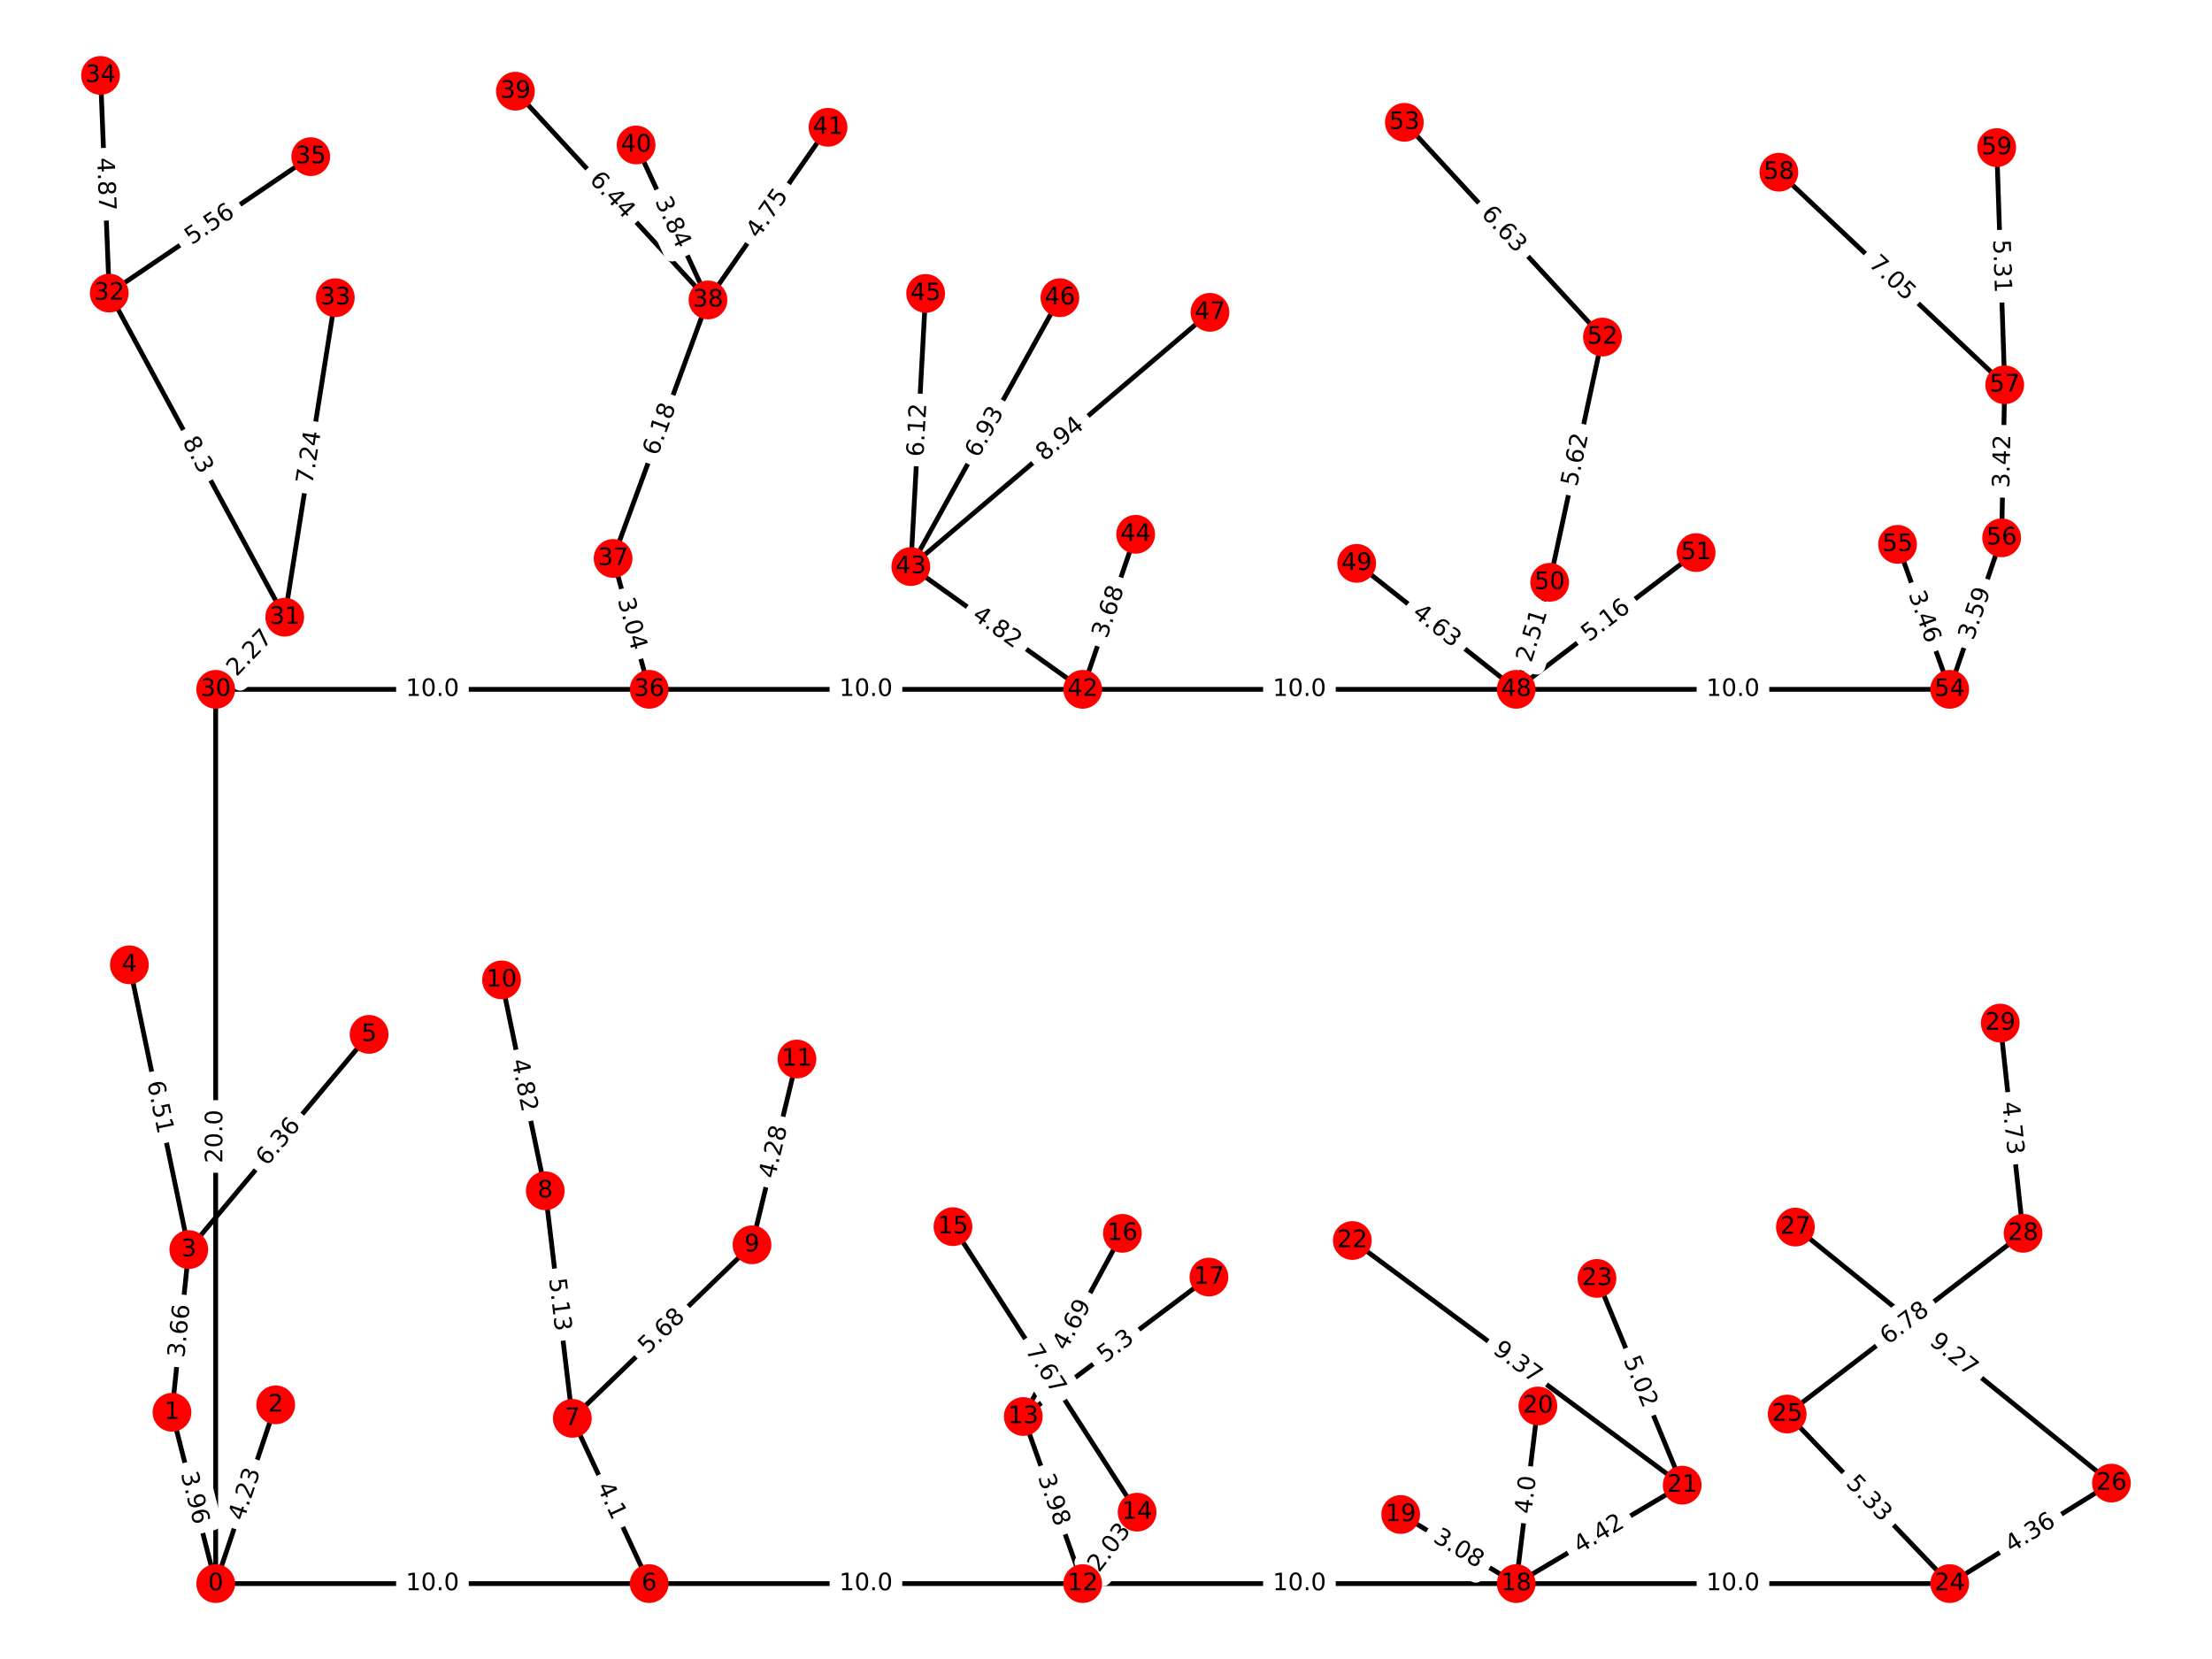 <?xml version="1.0" encoding="utf-8" standalone="no"?>
<!DOCTYPE svg PUBLIC "-//W3C//DTD SVG 1.1//EN"
  "http://www.w3.org/Graphics/SVG/1.1/DTD/svg11.dtd">
<!-- Created with matplotlib (https://matplotlib.org/) -->
<svg height="345.6pt" version="1.1" viewBox="0 0 460.8 345.6" width="460.8pt" xmlns="http://www.w3.org/2000/svg" xmlns:xlink="http://www.w3.org/1999/xlink">
 <defs>
  <style type="text/css">*{stroke-linecap:butt;stroke-linejoin:round;}</style>
 </defs>
 <g id="figure_1">
  <g id="patch_1">
   <path d="M 0 345.6 
L 460.8 345.6 
L 460.8 0 
L 0 0 
z
" style="fill:#ffffff;"/>
  </g>
  <g id="axes_1">
   <g id="LineCollection_1">
    <path clip-path="url(#p57f02e372c)" d="M 44.931 329.891 
L 35.825 294.203 
" style="fill:none;stroke:#000000;"/>
    <path clip-path="url(#p57f02e372c)" d="M 44.931 329.891 
L 57.433 292.655 
" style="fill:none;stroke:#000000;"/>
    <path clip-path="url(#p57f02e372c)" d="M 44.931 329.891 
L 135.238 329.891 
" style="fill:none;stroke:#000000;"/>
    <path clip-path="url(#p57f02e372c)" d="M 44.931 329.891 
L 44.931 143.601 
" style="fill:none;stroke:#000000;"/>
    <path clip-path="url(#p57f02e372c)" d="M 35.825 294.203 
L 39.328 260.314 
" style="fill:none;stroke:#000000;"/>
    <path clip-path="url(#p57f02e372c)" d="M 39.328 260.314 
L 26.954 200.989 
" style="fill:none;stroke:#000000;"/>
    <path clip-path="url(#p57f02e372c)" d="M 39.328 260.314 
L 76.89 215.479 
" style="fill:none;stroke:#000000;"/>
    <path clip-path="url(#p57f02e372c)" d="M 135.238 329.891 
L 119.224 295.471 
" style="fill:none;stroke:#000000;"/>
    <path clip-path="url(#p57f02e372c)" d="M 135.238 329.891 
L 225.545 329.891 
" style="fill:none;stroke:#000000;"/>
    <path clip-path="url(#p57f02e372c)" d="M 119.224 295.471 
L 113.594 248.064 
" style="fill:none;stroke:#000000;"/>
    <path clip-path="url(#p57f02e372c)" d="M 119.224 295.471 
L 156.655 259.317 
" style="fill:none;stroke:#000000;"/>
    <path clip-path="url(#p57f02e372c)" d="M 113.594 248.064 
L 104.482 204.128 
" style="fill:none;stroke:#000000;"/>
    <path clip-path="url(#p57f02e372c)" d="M 156.655 259.317 
L 166.017 220.613 
" style="fill:none;stroke:#000000;"/>
    <path clip-path="url(#p57f02e372c)" d="M 225.545 329.891 
L 213.165 295.087 
" style="fill:none;stroke:#000000;"/>
    <path clip-path="url(#p57f02e372c)" d="M 225.545 329.891 
L 236.879 315.01 
" style="fill:none;stroke:#000000;"/>
    <path clip-path="url(#p57f02e372c)" d="M 225.545 329.891 
L 315.851 329.891 
" style="fill:none;stroke:#000000;"/>
    <path clip-path="url(#p57f02e372c)" d="M 213.165 295.087 
L 233.815 256.931 
" style="fill:none;stroke:#000000;"/>
    <path clip-path="url(#p57f02e372c)" d="M 213.165 295.087 
L 251.847 266.037 
" style="fill:none;stroke:#000000;"/>
    <path clip-path="url(#p57f02e372c)" d="M 236.879 315.01 
L 198.522 255.536 
" style="fill:none;stroke:#000000;"/>
    <path clip-path="url(#p57f02e372c)" d="M 315.851 329.891 
L 291.793 315.493 
" style="fill:none;stroke:#000000;"/>
    <path clip-path="url(#p57f02e372c)" d="M 315.851 329.891 
L 320.369 292.892 
" style="fill:none;stroke:#000000;"/>
    <path clip-path="url(#p57f02e372c)" d="M 315.851 329.891 
L 350.436 309.389 
" style="fill:none;stroke:#000000;"/>
    <path clip-path="url(#p57f02e372c)" d="M 315.851 329.891 
L 406.158 329.891 
" style="fill:none;stroke:#000000;"/>
    <path clip-path="url(#p57f02e372c)" d="M 350.436 309.389 
L 281.716 258.42 
" style="fill:none;stroke:#000000;"/>
    <path clip-path="url(#p57f02e372c)" d="M 350.436 309.389 
L 332.678 266.319 
" style="fill:none;stroke:#000000;"/>
    <path clip-path="url(#p57f02e372c)" d="M 406.158 329.891 
L 372.301 294.569 
" style="fill:none;stroke:#000000;"/>
    <path clip-path="url(#p57f02e372c)" d="M 406.158 329.891 
L 439.855 308.958 
" style="fill:none;stroke:#000000;"/>
    <path clip-path="url(#p57f02e372c)" d="M 372.301 294.569 
L 421.447 256.925 
" style="fill:none;stroke:#000000;"/>
    <path clip-path="url(#p57f02e372c)" d="M 439.855 308.958 
L 374.011 255.624 
" style="fill:none;stroke:#000000;"/>
    <path clip-path="url(#p57f02e372c)" d="M 421.447 256.925 
L 416.691 213.129 
" style="fill:none;stroke:#000000;"/>
    <path clip-path="url(#p57f02e372c)" d="M 44.931 143.601 
L 59.316 128.573 
" style="fill:none;stroke:#000000;"/>
    <path clip-path="url(#p57f02e372c)" d="M 44.931 143.601 
L 135.238 143.601 
" style="fill:none;stroke:#000000;"/>
    <path clip-path="url(#p57f02e372c)" d="M 59.316 128.573 
L 22.758 61.06 
" style="fill:none;stroke:#000000;"/>
    <path clip-path="url(#p57f02e372c)" d="M 59.316 128.573 
L 69.853 62.019 
" style="fill:none;stroke:#000000;"/>
    <path clip-path="url(#p57f02e372c)" d="M 22.758 61.06 
L 20.945 15.709 
" style="fill:none;stroke:#000000;"/>
    <path clip-path="url(#p57f02e372c)" d="M 22.758 61.06 
L 64.736 32.633 
" style="fill:none;stroke:#000000;"/>
    <path clip-path="url(#p57f02e372c)" d="M 135.238 143.601 
L 127.721 116.332 
" style="fill:none;stroke:#000000;"/>
    <path clip-path="url(#p57f02e372c)" d="M 135.238 143.601 
L 225.545 143.601 
" style="fill:none;stroke:#000000;"/>
    <path clip-path="url(#p57f02e372c)" d="M 127.721 116.332 
L 147.484 62.487 
" style="fill:none;stroke:#000000;"/>
    <path clip-path="url(#p57f02e372c)" d="M 147.484 62.487 
L 107.37 18.997 
" style="fill:none;stroke:#000000;"/>
    <path clip-path="url(#p57f02e372c)" d="M 147.484 62.487 
L 132.509 30.198 
" style="fill:none;stroke:#000000;"/>
    <path clip-path="url(#p57f02e372c)" d="M 147.484 62.487 
L 172.491 26.515 
" style="fill:none;stroke:#000000;"/>
    <path clip-path="url(#p57f02e372c)" d="M 225.545 143.601 
L 189.738 118.03 
" style="fill:none;stroke:#000000;"/>
    <path clip-path="url(#p57f02e372c)" d="M 225.545 143.601 
L 236.575 111.304 
" style="fill:none;stroke:#000000;"/>
    <path clip-path="url(#p57f02e372c)" d="M 225.545 143.601 
L 315.851 143.601 
" style="fill:none;stroke:#000000;"/>
    <path clip-path="url(#p57f02e372c)" d="M 189.738 118.03 
L 192.829 61.124 
" style="fill:none;stroke:#000000;"/>
    <path clip-path="url(#p57f02e372c)" d="M 189.738 118.03 
L 220.795 62.02 
" style="fill:none;stroke:#000000;"/>
    <path clip-path="url(#p57f02e372c)" d="M 189.738 118.03 
L 252.059 65.062 
" style="fill:none;stroke:#000000;"/>
    <path clip-path="url(#p57f02e372c)" d="M 315.851 143.601 
L 282.618 117.356 
" style="fill:none;stroke:#000000;"/>
    <path clip-path="url(#p57f02e372c)" d="M 315.851 143.601 
L 322.822 121.309 
" style="fill:none;stroke:#000000;"/>
    <path clip-path="url(#p57f02e372c)" d="M 315.851 143.601 
L 353.332 115.113 
" style="fill:none;stroke:#000000;"/>
    <path clip-path="url(#p57f02e372c)" d="M 315.851 143.601 
L 406.158 143.601 
" style="fill:none;stroke:#000000;"/>
    <path clip-path="url(#p57f02e372c)" d="M 322.822 121.309 
L 333.824 70.218 
" style="fill:none;stroke:#000000;"/>
    <path clip-path="url(#p57f02e372c)" d="M 333.824 70.218 
L 292.557 25.481 
" style="fill:none;stroke:#000000;"/>
    <path clip-path="url(#p57f02e372c)" d="M 406.158 143.601 
L 395.301 113.402 
" style="fill:none;stroke:#000000;"/>
    <path clip-path="url(#p57f02e372c)" d="M 406.158 143.601 
L 416.977 112.037 
" style="fill:none;stroke:#000000;"/>
    <path clip-path="url(#p57f02e372c)" d="M 416.977 112.037 
L 417.619 80.162 
" style="fill:none;stroke:#000000;"/>
    <path clip-path="url(#p57f02e372c)" d="M 417.619 80.162 
L 370.574 35.873 
" style="fill:none;stroke:#000000;"/>
    <path clip-path="url(#p57f02e372c)" d="M 417.619 80.162 
L 415.956 30.75 
" style="fill:none;stroke:#000000;"/>
   </g>
   <g id="text_1">
    <g id="patch_2">
     <path clip-path="url(#p57f02e372c)" d="M 35.204 307.623 
L 37.957 318.41 
Q 38.327 319.863 39.781 319.492 
L 44.47 318.296 
Q 45.923 317.925 45.552 316.472 
L 42.799 305.684 
Q 42.429 304.231 40.975 304.602 
L 36.286 305.798 
Q 34.833 306.169 35.204 307.623 
z
" style="fill:#ffffff;stroke:#ffffff;stroke-linejoin:miter;"/>
    </g>
    <g clip-path="url(#p57f02e372c)">
     <!-- 3.96 -->
     <g transform="translate(37.665 306.995)rotate(-284.316)scale(0.05 -0.05)">
      <defs>
       <path d="M 40.578 39.312 
Q 47.656 37.797 51.625 33 
Q 55.609 28.219 55.609 21.188 
Q 55.609 10.406 48.188 4.484 
Q 40.766 -1.422 27.094 -1.422 
Q 22.516 -1.422 17.656 -0.516 
Q 12.797 0.391 7.625 2.203 
L 7.625 11.719 
Q 11.719 9.328 16.594 8.109 
Q 21.484 6.891 26.812 6.891 
Q 36.078 6.891 40.938 10.547 
Q 45.797 14.203 45.797 21.188 
Q 45.797 27.641 41.281 31.266 
Q 36.766 34.906 28.719 34.906 
L 20.219 34.906 
L 20.219 43.016 
L 29.109 43.016 
Q 36.375 43.016 40.234 45.922 
Q 44.094 48.828 44.094 54.297 
Q 44.094 59.906 40.109 62.906 
Q 36.141 65.922 28.719 65.922 
Q 24.656 65.922 20.016 65.031 
Q 15.375 64.156 9.812 62.312 
L 9.812 71.094 
Q 15.438 72.656 20.344 73.438 
Q 25.25 74.219 29.594 74.219 
Q 40.828 74.219 47.359 69.109 
Q 53.906 64.016 53.906 55.328 
Q 53.906 49.266 50.438 45.094 
Q 46.969 40.922 40.578 39.312 
z
" id="DejaVuSans-51"/>
       <path d="M 10.688 12.406 
L 21 12.406 
L 21 0 
L 10.688 0 
z
" id="DejaVuSans-46"/>
       <path d="M 10.984 1.516 
L 10.984 10.5 
Q 14.703 8.734 18.5 7.812 
Q 22.312 6.891 25.984 6.891 
Q 35.75 6.891 40.891 13.453 
Q 46.047 20.016 46.781 33.406 
Q 43.953 29.203 39.594 26.953 
Q 35.25 24.703 29.984 24.703 
Q 19.047 24.703 12.672 31.312 
Q 6.297 37.938 6.297 49.422 
Q 6.297 60.641 12.938 67.422 
Q 19.578 74.219 30.609 74.219 
Q 43.266 74.219 49.922 64.516 
Q 56.594 54.828 56.594 36.375 
Q 56.594 19.141 48.406 8.859 
Q 40.234 -1.422 26.422 -1.422 
Q 22.703 -1.422 18.891 -0.688 
Q 15.094 0.047 10.984 1.516 
z
M 30.609 32.422 
Q 37.25 32.422 41.125 36.953 
Q 45.016 41.5 45.016 49.422 
Q 45.016 57.281 41.125 61.844 
Q 37.25 66.406 30.609 66.406 
Q 23.969 66.406 20.094 61.844 
Q 16.219 57.281 16.219 49.422 
Q 16.219 41.5 20.094 36.953 
Q 23.969 32.422 30.609 32.422 
z
" id="DejaVuSans-57"/>
       <path d="M 33.016 40.375 
Q 26.375 40.375 22.484 35.828 
Q 18.609 31.297 18.609 23.391 
Q 18.609 15.531 22.484 10.953 
Q 26.375 6.391 33.016 6.391 
Q 39.656 6.391 43.531 10.953 
Q 47.406 15.531 47.406 23.391 
Q 47.406 31.297 43.531 35.828 
Q 39.656 40.375 33.016 40.375 
z
M 52.594 71.297 
L 52.594 62.312 
Q 48.875 64.062 45.094 64.984 
Q 41.312 65.922 37.594 65.922 
Q 27.828 65.922 22.672 59.328 
Q 17.531 52.734 16.797 39.406 
Q 19.672 43.656 24.016 45.922 
Q 28.375 48.188 33.594 48.188 
Q 44.578 48.188 50.953 41.516 
Q 57.328 34.859 57.328 23.391 
Q 57.328 12.156 50.688 5.359 
Q 44.047 -1.422 33.016 -1.422 
Q 20.359 -1.422 13.672 8.266 
Q 6.984 17.969 6.984 36.375 
Q 6.984 53.656 15.188 63.938 
Q 23.391 74.219 37.203 74.219 
Q 40.922 74.219 44.703 73.484 
Q 48.484 72.75 52.594 71.297 
z
" id="DejaVuSans-54"/>
      </defs>
      <use xlink:href="#DejaVuSans-51"/>
      <use x="63.623" xlink:href="#DejaVuSans-46"/>
      <use x="95.41" xlink:href="#DejaVuSans-57"/>
      <use x="159.033" xlink:href="#DejaVuSans-54"/>
     </g>
    </g>
   </g>
   <g id="text_2">
    <g id="patch_3">
     <path clip-path="url(#p57f02e372c)" d="M 53.126 317.798 
L 56.67 307.244 
Q 57.147 305.822 55.725 305.344 
L 51.138 303.804 
Q 49.716 303.327 49.238 304.749 
L 45.695 315.302 
Q 45.218 316.724 46.639 317.202 
L 51.227 318.742 
Q 52.649 319.219 53.126 317.798 
z
" style="fill:#ffffff;stroke:#ffffff;stroke-linejoin:miter;"/>
    </g>
    <g clip-path="url(#p57f02e372c)">
     <!-- 4.23 -->
     <g transform="translate(50.719 316.989)rotate(-71.441)scale(0.05 -0.05)">
      <defs>
       <path d="M 37.797 64.312 
L 12.891 25.391 
L 37.797 25.391 
z
M 35.203 72.906 
L 47.609 72.906 
L 47.609 25.391 
L 58.016 25.391 
L 58.016 17.188 
L 47.609 17.188 
L 47.609 0 
L 37.797 0 
L 37.797 17.188 
L 4.891 17.188 
L 4.891 26.703 
z
" id="DejaVuSans-52"/>
       <path d="M 19.188 8.297 
L 53.609 8.297 
L 53.609 0 
L 7.328 0 
L 7.328 8.297 
Q 12.938 14.109 22.625 23.891 
Q 32.328 33.688 34.812 36.531 
Q 39.547 41.844 41.422 45.531 
Q 43.312 49.219 43.312 52.781 
Q 43.312 58.594 39.234 62.25 
Q 35.156 65.922 28.609 65.922 
Q 23.969 65.922 18.812 64.312 
Q 13.672 62.703 7.812 59.422 
L 7.812 69.391 
Q 13.766 71.781 18.938 73 
Q 24.125 74.219 28.422 74.219 
Q 39.75 74.219 46.484 68.547 
Q 53.219 62.891 53.219 53.422 
Q 53.219 48.922 51.531 44.891 
Q 49.859 40.875 45.406 35.406 
Q 44.188 33.984 37.641 27.219 
Q 31.109 20.453 19.188 8.297 
z
" id="DejaVuSans-50"/>
      </defs>
      <use xlink:href="#DejaVuSans-52"/>
      <use x="63.623" xlink:href="#DejaVuSans-46"/>
      <use x="95.41" xlink:href="#DejaVuSans-50"/>
      <use x="159.033" xlink:href="#DejaVuSans-51"/>
     </g>
    </g>
   </g>
   <g id="text_3">
    <g id="patch_4">
     <path clip-path="url(#p57f02e372c)" d="M 84.518 333.81 
L 95.651 333.81 
Q 97.151 333.81 97.151 332.31 
L 97.151 327.471 
Q 97.151 325.971 95.651 325.971 
L 84.518 325.971 
Q 83.018 325.971 83.018 327.471 
L 83.018 332.31 
Q 83.018 333.81 84.518 333.81 
z
" style="fill:#ffffff;stroke:#ffffff;stroke-linejoin:miter;"/>
    </g>
    <g clip-path="url(#p57f02e372c)">
     <!-- 10.0 -->
     <g transform="translate(84.518 331.271)scale(0.05 -0.05)">
      <defs>
       <path d="M 12.406 8.297 
L 28.516 8.297 
L 28.516 63.922 
L 10.984 60.406 
L 10.984 69.391 
L 28.422 72.906 
L 38.281 72.906 
L 38.281 8.297 
L 54.391 8.297 
L 54.391 0 
L 12.406 0 
z
" id="DejaVuSans-49"/>
       <path d="M 31.781 66.406 
Q 24.172 66.406 20.328 58.906 
Q 16.5 51.422 16.5 36.375 
Q 16.5 21.391 20.328 13.891 
Q 24.172 6.391 31.781 6.391 
Q 39.453 6.391 43.281 13.891 
Q 47.125 21.391 47.125 36.375 
Q 47.125 51.422 43.281 58.906 
Q 39.453 66.406 31.781 66.406 
z
M 31.781 74.219 
Q 44.047 74.219 50.516 64.516 
Q 56.984 54.828 56.984 36.375 
Q 56.984 17.969 50.516 8.266 
Q 44.047 -1.422 31.781 -1.422 
Q 19.531 -1.422 13.062 8.266 
Q 6.594 17.969 6.594 36.375 
Q 6.594 54.828 13.062 64.516 
Q 19.531 74.219 31.781 74.219 
z
" id="DejaVuSans-48"/>
      </defs>
      <use xlink:href="#DejaVuSans-49"/>
      <use x="63.623" xlink:href="#DejaVuSans-48"/>
      <use x="127.246" xlink:href="#DejaVuSans-46"/>
      <use x="159.033" xlink:href="#DejaVuSans-48"/>
     </g>
    </g>
   </g>
   <g id="text_4">
    <g id="patch_5">
     <path clip-path="url(#p57f02e372c)" d="M 48.851 242.312 
L 48.851 231.179 
Q 48.851 229.679 47.351 229.679 
L 42.512 229.679 
Q 41.012 229.679 41.012 231.179 
L 41.012 242.312 
Q 41.012 243.812 42.512 243.812 
L 47.351 243.812 
Q 48.851 243.812 48.851 242.312 
z
" style="fill:#ffffff;stroke:#ffffff;stroke-linejoin:miter;"/>
    </g>
    <g clip-path="url(#p57f02e372c)">
     <!-- 20.0 -->
     <g transform="translate(46.311 242.312)rotate(-90)scale(0.05 -0.05)">
      <use xlink:href="#DejaVuSans-50"/>
      <use x="63.623" xlink:href="#DejaVuSans-48"/>
      <use x="127.246" xlink:href="#DejaVuSans-46"/>
      <use x="159.033" xlink:href="#DejaVuSans-48"/>
     </g>
    </g>
   </g>
   <g id="text_5">
    <g id="patch_6">
     <path clip-path="url(#p57f02e372c)" d="M 40.903 283.198 
L 42.047 272.125 
Q 42.201 270.633 40.709 270.478 
L 35.896 269.981 
Q 34.404 269.826 34.25 271.319 
L 33.105 282.392 
Q 32.951 283.884 34.443 284.039 
L 39.256 284.536 
Q 40.748 284.69 40.903 283.198 
z
" style="fill:#ffffff;stroke:#ffffff;stroke-linejoin:miter;"/>
    </g>
    <g clip-path="url(#p57f02e372c)">
     <!-- 3.66 -->
     <g transform="translate(38.376 282.937)rotate(-84.098)scale(0.05 -0.05)">
      <use xlink:href="#DejaVuSans-51"/>
      <use x="63.623" xlink:href="#DejaVuSans-46"/>
      <use x="95.41" xlink:href="#DejaVuSans-54"/>
      <use x="159.033" xlink:href="#DejaVuSans-54"/>
     </g>
    </g>
   </g>
   <g id="text_6">
    <g id="patch_7">
     <path clip-path="url(#p57f02e372c)" d="M 28.167 226.002 
L 30.44 236.901 
Q 30.747 238.369 32.215 238.063 
L 36.952 237.075 
Q 38.42 236.768 38.114 235.3 
L 35.841 224.402 
Q 35.535 222.933 34.066 223.24 
L 29.329 224.228 
Q 27.861 224.534 28.167 226.002 
z
" style="fill:#ffffff;stroke:#ffffff;stroke-linejoin:miter;"/>
    </g>
    <g clip-path="url(#p57f02e372c)">
     <!-- 6.51 -->
     <g transform="translate(30.653 225.484)rotate(-281.782)scale(0.05 -0.05)">
      <defs>
       <path d="M 10.797 72.906 
L 49.516 72.906 
L 49.516 64.594 
L 19.828 64.594 
L 19.828 46.734 
Q 21.969 47.469 24.109 47.828 
Q 26.266 48.188 28.422 48.188 
Q 40.625 48.188 47.75 41.5 
Q 54.891 34.812 54.891 23.391 
Q 54.891 11.625 47.562 5.094 
Q 40.234 -1.422 26.906 -1.422 
Q 22.312 -1.422 17.547 -0.641 
Q 12.797 0.141 7.719 1.703 
L 7.719 11.625 
Q 12.109 9.234 16.797 8.062 
Q 21.484 6.891 26.703 6.891 
Q 35.156 6.891 40.078 11.328 
Q 45.016 15.766 45.016 23.391 
Q 45.016 31 40.078 35.438 
Q 35.156 39.891 26.703 39.891 
Q 22.75 39.891 18.812 39.016 
Q 14.891 38.141 10.797 36.281 
z
" id="DejaVuSans-53"/>
      </defs>
      <use xlink:href="#DejaVuSans-54"/>
      <use x="63.623" xlink:href="#DejaVuSans-46"/>
      <use x="95.41" xlink:href="#DejaVuSans-53"/>
      <use x="159.033" xlink:href="#DejaVuSans-49"/>
     </g>
    </g>
   </g>
   <g id="text_7">
    <g id="patch_8">
     <path clip-path="url(#p57f02e372c)" d="M 57.539 244.68 
L 64.688 236.147 
Q 65.652 234.997 64.502 234.033 
L 60.792 230.926 
Q 59.643 229.962 58.679 231.112 
L 51.53 239.646 
Q 50.567 240.796 51.716 241.759 
L 55.426 244.867 
Q 56.575 245.83 57.539 244.68 
z
" style="fill:#ffffff;stroke:#ffffff;stroke-linejoin:miter;"/>
    </g>
    <g clip-path="url(#p57f02e372c)">
     <!-- 6.36 -->
     <g transform="translate(55.592 243.049)rotate(-50.044)scale(0.05 -0.05)">
      <use xlink:href="#DejaVuSans-54"/>
      <use x="63.623" xlink:href="#DejaVuSans-46"/>
      <use x="95.41" xlink:href="#DejaVuSans-51"/>
      <use x="159.033" xlink:href="#DejaVuSans-54"/>
     </g>
    </g>
   </g>
   <g id="text_8">
    <g id="patch_9">
     <path clip-path="url(#p57f02e372c)" d="M 122 310.73 
L 125.354 317.939 
Q 125.987 319.299 127.347 318.666 
L 131.735 316.625 
Q 133.095 315.992 132.462 314.632 
L 129.108 307.423 
Q 128.475 306.063 127.115 306.696 
L 122.728 308.737 
Q 121.368 309.37 122 310.73 
z
" style="fill:#ffffff;stroke:#ffffff;stroke-linejoin:miter;"/>
    </g>
    <g clip-path="url(#p57f02e372c)">
     <!-- 4.1 -->
     <g transform="translate(124.303 309.658)rotate(-294.95)scale(0.05 -0.05)">
      <use xlink:href="#DejaVuSans-52"/>
      <use x="63.623" xlink:href="#DejaVuSans-46"/>
      <use x="95.41" xlink:href="#DejaVuSans-49"/>
     </g>
    </g>
   </g>
   <g id="text_9">
    <g id="patch_10">
     <path clip-path="url(#p57f02e372c)" d="M 174.825 333.81 
L 185.958 333.81 
Q 187.458 333.81 187.458 332.31 
L 187.458 327.471 
Q 187.458 325.971 185.958 325.971 
L 174.825 325.971 
Q 173.325 325.971 173.325 327.471 
L 173.325 332.31 
Q 173.325 333.81 174.825 333.81 
z
" style="fill:#ffffff;stroke:#ffffff;stroke-linejoin:miter;"/>
    </g>
    <g clip-path="url(#p57f02e372c)">
     <!-- 10.0 -->
     <g transform="translate(174.825 331.271)scale(0.05 -0.05)">
      <use xlink:href="#DejaVuSans-49"/>
      <use x="63.623" xlink:href="#DejaVuSans-48"/>
      <use x="127.246" xlink:href="#DejaVuSans-46"/>
      <use x="159.033" xlink:href="#DejaVuSans-48"/>
     </g>
    </g>
   </g>
   <g id="text_10">
    <g id="patch_11">
     <path clip-path="url(#p57f02e372c)" d="M 111.86 266.702 
L 113.173 277.757 
Q 113.35 279.247 114.84 279.07 
L 119.645 278.499 
Q 121.135 278.322 120.958 276.833 
L 119.645 265.778 
Q 119.468 264.288 117.978 264.465 
L 113.173 265.036 
Q 111.683 265.213 111.86 266.702 
z
" style="fill:#ffffff;stroke:#ffffff;stroke-linejoin:miter;"/>
    </g>
    <g clip-path="url(#p57f02e372c)">
     <!-- 5.13 -->
     <g transform="translate(114.382 266.403)rotate(-276.773)scale(0.05 -0.05)">
      <use xlink:href="#DejaVuSans-53"/>
      <use x="63.623" xlink:href="#DejaVuSans-46"/>
      <use x="95.41" xlink:href="#DejaVuSans-49"/>
      <use x="159.033" xlink:href="#DejaVuSans-51"/>
     </g>
    </g>
   </g>
   <g id="text_11">
    <g id="patch_12">
     <path clip-path="url(#p57f02e372c)" d="M 136.659 284.08 
L 144.667 276.346 
Q 145.745 275.304 144.703 274.225 
L 141.341 270.745 
Q 140.299 269.666 139.22 270.708 
L 131.213 278.442 
Q 130.134 279.484 131.176 280.563 
L 134.538 284.044 
Q 135.58 285.123 136.659 284.08 
z
" style="fill:#ffffff;stroke:#ffffff;stroke-linejoin:miter;"/>
    </g>
    <g clip-path="url(#p57f02e372c)">
     <!-- 5.68 -->
     <g transform="translate(134.894 282.254)rotate(-44.006)scale(0.05 -0.05)">
      <defs>
       <path d="M 31.781 34.625 
Q 24.75 34.625 20.719 30.859 
Q 16.703 27.094 16.703 20.516 
Q 16.703 13.922 20.719 10.156 
Q 24.75 6.391 31.781 6.391 
Q 38.812 6.391 42.859 10.172 
Q 46.922 13.969 46.922 20.516 
Q 46.922 27.094 42.891 30.859 
Q 38.875 34.625 31.781 34.625 
z
M 21.922 38.812 
Q 15.578 40.375 12.031 44.719 
Q 8.5 49.078 8.5 55.328 
Q 8.5 64.062 14.719 69.141 
Q 20.953 74.219 31.781 74.219 
Q 42.672 74.219 48.875 69.141 
Q 55.078 64.062 55.078 55.328 
Q 55.078 49.078 51.531 44.719 
Q 48 40.375 41.703 38.812 
Q 48.828 37.156 52.797 32.312 
Q 56.781 27.484 56.781 20.516 
Q 56.781 9.906 50.312 4.234 
Q 43.844 -1.422 31.781 -1.422 
Q 19.734 -1.422 13.25 4.234 
Q 6.781 9.906 6.781 20.516 
Q 6.781 27.484 10.781 32.312 
Q 14.797 37.156 21.922 38.812 
z
M 18.312 54.391 
Q 18.312 48.734 21.844 45.562 
Q 25.391 42.391 31.781 42.391 
Q 38.141 42.391 41.719 45.562 
Q 45.312 48.734 45.312 54.391 
Q 45.312 60.062 41.719 63.234 
Q 38.141 66.406 31.781 66.406 
Q 25.391 66.406 21.844 63.234 
Q 18.312 60.062 18.312 54.391 
z
" id="DejaVuSans-56"/>
      </defs>
      <use xlink:href="#DejaVuSans-53"/>
      <use x="63.623" xlink:href="#DejaVuSans-46"/>
      <use x="95.41" xlink:href="#DejaVuSans-54"/>
      <use x="159.033" xlink:href="#DejaVuSans-56"/>
     </g>
    </g>
   </g>
   <g id="text_12">
    <g id="patch_13">
     <path clip-path="url(#p57f02e372c)" d="M 104.07 221.441 
L 106.33 232.342 
Q 106.635 233.811 108.104 233.506 
L 112.842 232.524 
Q 114.311 232.219 114.006 230.75 
L 111.746 219.849 
Q 111.441 218.381 109.972 218.685 
L 105.234 219.668 
Q 103.765 219.972 104.07 221.441 
z
" style="fill:#ffffff;stroke:#ffffff;stroke-linejoin:miter;"/>
    </g>
    <g clip-path="url(#p57f02e372c)">
     <!-- 4.82 -->
     <g transform="translate(106.557 220.925)rotate(-281.716)scale(0.05 -0.05)">
      <use xlink:href="#DejaVuSans-52"/>
      <use x="63.623" xlink:href="#DejaVuSans-46"/>
      <use x="95.41" xlink:href="#DejaVuSans-56"/>
      <use x="159.033" xlink:href="#DejaVuSans-50"/>
     </g>
    </g>
   </g>
   <g id="text_13">
    <g id="patch_14">
     <path clip-path="url(#p57f02e372c)" d="M 163.837 246.297 
L 166.455 235.476 
Q 166.807 234.018 165.349 233.666 
L 160.646 232.528 
Q 159.188 232.175 158.835 233.633 
L 156.218 244.454 
Q 155.865 245.912 157.323 246.265 
L 162.027 247.402 
Q 163.485 247.755 163.837 246.297 
z
" style="fill:#ffffff;stroke:#ffffff;stroke-linejoin:miter;"/>
    </g>
    <g clip-path="url(#p57f02e372c)">
     <!-- 4.28 -->
     <g transform="translate(161.369 245.7)rotate(-76.403)scale(0.05 -0.05)">
      <use xlink:href="#DejaVuSans-52"/>
      <use x="63.623" xlink:href="#DejaVuSans-46"/>
      <use x="95.41" xlink:href="#DejaVuSans-50"/>
      <use x="159.033" xlink:href="#DejaVuSans-56"/>
     </g>
    </g>
   </g>
   <g id="text_14">
    <g id="patch_15">
     <path clip-path="url(#p57f02e372c)" d="M 213.797 308.558 
L 217.528 319.047 
Q 218.03 320.46 219.443 319.958 
L 224.003 318.336 
Q 225.416 317.833 224.913 316.42 
L 221.182 305.931 
Q 220.68 304.518 219.266 305.02 
L 214.707 306.642 
Q 213.294 307.145 213.797 308.558 
z
" style="fill:#ffffff;stroke:#ffffff;stroke-linejoin:miter;"/>
    </g>
    <g clip-path="url(#p57f02e372c)">
     <!-- 3.98 -->
     <g transform="translate(216.19 307.707)rotate(-289.58)scale(0.05 -0.05)">
      <use xlink:href="#DejaVuSans-51"/>
      <use x="63.623" xlink:href="#DejaVuSans-46"/>
      <use x="95.41" xlink:href="#DejaVuSans-57"/>
      <use x="159.033" xlink:href="#DejaVuSans-56"/>
     </g>
    </g>
   </g>
   <g id="text_15">
    <g id="patch_16">
     <path clip-path="url(#p57f02e372c)" d="M 230.957 329.253 
L 237.703 320.397 
Q 238.612 319.204 237.419 318.295 
L 233.569 315.363 
Q 232.376 314.454 231.467 315.647 
L 224.721 324.504 
Q 223.812 325.697 225.006 326.606 
L 228.855 329.538 
Q 230.048 330.447 230.957 329.253 
z
" style="fill:#ffffff;stroke:#ffffff;stroke-linejoin:miter;"/>
    </g>
    <g clip-path="url(#p57f02e372c)">
     <!-- 2.03 -->
     <g transform="translate(228.937 327.714)rotate(-52.704)scale(0.05 -0.05)">
      <use xlink:href="#DejaVuSans-50"/>
      <use x="63.623" xlink:href="#DejaVuSans-46"/>
      <use x="95.41" xlink:href="#DejaVuSans-48"/>
      <use x="159.033" xlink:href="#DejaVuSans-51"/>
     </g>
    </g>
   </g>
   <g id="text_16">
    <g id="patch_17">
     <path clip-path="url(#p57f02e372c)" d="M 265.132 333.81 
L 276.264 333.81 
Q 277.764 333.81 277.764 332.31 
L 277.764 327.471 
Q 277.764 325.971 276.264 325.971 
L 265.132 325.971 
Q 263.632 325.971 263.632 327.471 
L 263.632 332.31 
Q 263.632 333.81 265.132 333.81 
z
" style="fill:#ffffff;stroke:#ffffff;stroke-linejoin:miter;"/>
    </g>
    <g clip-path="url(#p57f02e372c)">
     <!-- 10.0 -->
     <g transform="translate(265.132 331.271)scale(0.05 -0.05)">
      <use xlink:href="#DejaVuSans-49"/>
      <use x="63.623" xlink:href="#DejaVuSans-48"/>
      <use x="127.246" xlink:href="#DejaVuSans-46"/>
      <use x="159.033" xlink:href="#DejaVuSans-48"/>
     </g>
    </g>
   </g>
   <g id="text_17">
    <g id="patch_18">
     <path clip-path="url(#p57f02e372c)" d="M 224.288 282.77 
L 229.586 272.979 
Q 230.3 271.66 228.981 270.946 
L 224.725 268.643 
Q 223.406 267.929 222.692 269.248 
L 217.394 279.039 
Q 216.68 280.358 217.999 281.072 
L 222.255 283.375 
Q 223.574 284.089 224.288 282.77 
z
" style="fill:#ffffff;stroke:#ffffff;stroke-linejoin:miter;"/>
    </g>
    <g clip-path="url(#p57f02e372c)">
     <!-- 4.69 -->
     <g transform="translate(222.054 281.561)rotate(-61.578)scale(0.05 -0.05)">
      <use xlink:href="#DejaVuSans-52"/>
      <use x="63.623" xlink:href="#DejaVuSans-46"/>
      <use x="95.41" xlink:href="#DejaVuSans-54"/>
      <use x="159.033" xlink:href="#DejaVuSans-57"/>
     </g>
    </g>
   </g>
   <g id="text_18">
    <g id="patch_19">
     <path clip-path="url(#p57f02e372c)" d="M 231.681 286.084 
L 238.039 281.309 
Q 239.239 280.408 238.338 279.209 
L 235.432 275.339 
Q 234.531 274.14 233.332 275.04 
L 226.973 279.815 
Q 225.774 280.716 226.675 281.916 
L 229.581 285.785 
Q 230.481 286.984 231.681 286.084 
z
" style="fill:#ffffff;stroke:#ffffff;stroke-linejoin:miter;"/>
    </g>
    <g clip-path="url(#p57f02e372c)">
     <!-- 5.3 -->
     <g transform="translate(230.156 284.053)rotate(-36.906)scale(0.05 -0.05)">
      <use xlink:href="#DejaVuSans-53"/>
      <use x="63.623" xlink:href="#DejaVuSans-46"/>
      <use x="95.41" xlink:href="#DejaVuSans-51"/>
     </g>
    </g>
   </g>
   <g id="text_19">
    <g id="patch_20">
     <path clip-path="url(#p57f02e372c)" d="M 211.39 282.719 
L 217.424 292.075 
Q 218.237 293.336 219.498 292.523 
L 223.564 289.9 
Q 224.825 289.087 224.012 287.826 
L 217.978 278.471 
Q 217.165 277.21 215.904 278.023 
L 211.838 280.646 
Q 210.577 281.459 211.39 282.719 
z
" style="fill:#ffffff;stroke:#ffffff;stroke-linejoin:miter;"/>
    </g>
    <g clip-path="url(#p57f02e372c)">
     <!-- 7.67 -->
     <g transform="translate(213.525 281.343)rotate(-302.82)scale(0.05 -0.05)">
      <defs>
       <path d="M 8.203 72.906 
L 55.078 72.906 
L 55.078 68.703 
L 28.609 0 
L 18.312 0 
L 43.219 64.594 
L 8.203 64.594 
z
" id="DejaVuSans-55"/>
      </defs>
      <use xlink:href="#DejaVuSans-55"/>
      <use x="63.623" xlink:href="#DejaVuSans-46"/>
      <use x="95.41" xlink:href="#DejaVuSans-54"/>
      <use x="159.033" xlink:href="#DejaVuSans-55"/>
     </g>
    </g>
   </g>
   <g id="text_20">
    <g id="patch_21">
     <path clip-path="url(#p57f02e372c)" d="M 297.033 323.197 
L 306.586 328.914 
Q 307.873 329.684 308.643 328.397 
L 311.128 324.245 
Q 311.898 322.958 310.611 322.187 
L 301.058 316.47 
Q 299.771 315.7 299.001 316.987 
L 296.516 321.14 
Q 295.746 322.427 297.033 323.197 
z
" style="fill:#ffffff;stroke:#ffffff;stroke-linejoin:miter;"/>
    </g>
    <g clip-path="url(#p57f02e372c)">
     <!-- 3.08 -->
     <g transform="translate(298.337 321.018)rotate(-329.102)scale(0.05 -0.05)">
      <use xlink:href="#DejaVuSans-51"/>
      <use x="63.623" xlink:href="#DejaVuSans-46"/>
      <use x="95.41" xlink:href="#DejaVuSans-48"/>
      <use x="159.033" xlink:href="#DejaVuSans-56"/>
     </g>
    </g>
   </g>
   <g id="text_21">
    <g id="patch_22">
     <path clip-path="url(#p57f02e372c)" d="M 321.519 315.813 
L 322.483 307.92 
Q 322.665 306.431 321.176 306.249 
L 316.372 305.663 
Q 314.883 305.481 314.702 306.97 
L 313.738 314.863 
Q 313.556 316.352 315.045 316.534 
L 319.848 317.12 
Q 321.337 317.302 321.519 315.813 
z
" style="fill:#ffffff;stroke:#ffffff;stroke-linejoin:miter;"/>
    </g>
    <g clip-path="url(#p57f02e372c)">
     <!-- 4.0 -->
     <g transform="translate(318.998 315.505)rotate(-83.038)scale(0.05 -0.05)">
      <use xlink:href="#DejaVuSans-52"/>
      <use x="63.623" xlink:href="#DejaVuSans-46"/>
      <use x="95.41" xlink:href="#DejaVuSans-48"/>
     </g>
    </g>
   </g>
   <g id="text_22">
    <g id="patch_23">
     <path clip-path="url(#p57f02e372c)" d="M 330.354 325.85 
L 339.931 320.173 
Q 341.221 319.408 340.456 318.118 
L 337.988 313.955 
Q 337.223 312.665 335.933 313.43 
L 326.357 319.107 
Q 325.066 319.872 325.831 321.162 
L 328.299 325.325 
Q 329.064 326.615 330.354 325.85 
z
" style="fill:#ffffff;stroke:#ffffff;stroke-linejoin:miter;"/>
    </g>
    <g clip-path="url(#p57f02e372c)">
     <!-- 4.42 -->
     <g transform="translate(329.059 323.665)rotate(-30.66)scale(0.05 -0.05)">
      <use xlink:href="#DejaVuSans-52"/>
      <use x="63.623" xlink:href="#DejaVuSans-46"/>
      <use x="95.41" xlink:href="#DejaVuSans-52"/>
      <use x="159.033" xlink:href="#DejaVuSans-50"/>
     </g>
    </g>
   </g>
   <g id="text_23">
    <g id="patch_24">
     <path clip-path="url(#p57f02e372c)" d="M 355.438 333.81 
L 366.571 333.81 
Q 368.071 333.81 368.071 332.31 
L 368.071 327.471 
Q 368.071 325.971 366.571 325.971 
L 355.438 325.971 
Q 353.938 325.971 353.938 327.471 
L 353.938 332.31 
Q 353.938 333.81 355.438 333.81 
z
" style="fill:#ffffff;stroke:#ffffff;stroke-linejoin:miter;"/>
    </g>
    <g clip-path="url(#p57f02e372c)">
     <!-- 10.0 -->
     <g transform="translate(355.438 331.271)scale(0.05 -0.05)">
      <use xlink:href="#DejaVuSans-49"/>
      <use x="63.623" xlink:href="#DejaVuSans-48"/>
      <use x="127.246" xlink:href="#DejaVuSans-46"/>
      <use x="159.033" xlink:href="#DejaVuSans-48"/>
     </g>
    </g>
   </g>
   <g id="text_24">
    <g id="patch_25">
     <path clip-path="url(#p57f02e372c)" d="M 309.27 283.736 
L 318.212 290.368 
Q 319.417 291.262 320.31 290.057 
L 323.193 286.17 
Q 324.087 284.966 322.882 284.072 
L 313.94 277.44 
Q 312.735 276.546 311.842 277.751 
L 308.959 281.638 
Q 308.065 282.843 309.27 283.736 
z
" style="fill:#ffffff;stroke:#ffffff;stroke-linejoin:miter;"/>
    </g>
    <g clip-path="url(#p57f02e372c)">
     <!-- 9.37 -->
     <g transform="translate(310.783 281.696)rotate(-323.436)scale(0.05 -0.05)">
      <use xlink:href="#DejaVuSans-57"/>
      <use x="63.623" xlink:href="#DejaVuSans-46"/>
      <use x="95.41" xlink:href="#DejaVuSans-51"/>
      <use x="159.033" xlink:href="#DejaVuSans-55"/>
     </g>
    </g>
   </g>
   <g id="text_25">
    <g id="patch_26">
     <path clip-path="url(#p57f02e372c)" d="M 335.812 284.201 
L 340.055 294.494 
Q 340.627 295.881 342.014 295.309 
L 346.487 293.464 
Q 347.874 292.893 347.302 291.506 
L 343.059 281.213 
Q 342.487 279.827 341.101 280.398 
L 336.627 282.243 
Q 335.24 282.815 335.812 284.201 
z
" style="fill:#ffffff;stroke:#ffffff;stroke-linejoin:miter;"/>
    </g>
    <g clip-path="url(#p57f02e372c)">
     <!-- 5.02 -->
     <g transform="translate(338.16 283.233)rotate(-292.406)scale(0.05 -0.05)">
      <use xlink:href="#DejaVuSans-53"/>
      <use x="63.623" xlink:href="#DejaVuSans-46"/>
      <use x="95.41" xlink:href="#DejaVuSans-48"/>
      <use x="159.033" xlink:href="#DejaVuSans-50"/>
     </g>
    </g>
   </g>
   <g id="text_26">
    <g id="patch_27">
     <path clip-path="url(#p57f02e372c)" d="M 382.548 310.924 
L 390.252 318.961 
Q 391.29 320.043 392.373 319.006 
L 395.866 315.657 
Q 396.949 314.619 395.911 313.536 
L 388.207 305.499 
Q 387.169 304.416 386.086 305.454 
L 382.593 308.803 
Q 381.51 309.841 382.548 310.924 
z
" style="fill:#ffffff;stroke:#ffffff;stroke-linejoin:miter;"/>
    </g>
    <g clip-path="url(#p57f02e372c)">
     <!-- 5.33 -->
     <g transform="translate(384.382 309.166)rotate(-313.787)scale(0.05 -0.05)">
      <use xlink:href="#DejaVuSans-53"/>
      <use x="63.623" xlink:href="#DejaVuSans-46"/>
      <use x="95.41" xlink:href="#DejaVuSans-51"/>
      <use x="159.033" xlink:href="#DejaVuSans-51"/>
     </g>
    </g>
   </g>
   <g id="text_27">
    <g id="patch_28">
     <path clip-path="url(#p57f02e372c)" d="M 420.346 325.691 
L 429.803 319.817 
Q 431.077 319.025 430.286 317.751 
L 427.732 313.64 
Q 426.94 312.366 425.666 313.158 
L 416.21 319.032 
Q 414.936 319.824 415.727 321.098 
L 418.281 325.209 
Q 419.072 326.483 420.346 325.691 
z
" style="fill:#ffffff;stroke:#ffffff;stroke-linejoin:miter;"/>
    </g>
    <g clip-path="url(#p57f02e372c)">
     <!-- 4.36 -->
     <g transform="translate(419.006 323.534)rotate(-31.849)scale(0.05 -0.05)">
      <use xlink:href="#DejaVuSans-52"/>
      <use x="63.623" xlink:href="#DejaVuSans-46"/>
      <use x="95.41" xlink:href="#DejaVuSans-51"/>
      <use x="159.033" xlink:href="#DejaVuSans-54"/>
     </g>
    </g>
   </g>
   <g id="text_28">
    <g id="patch_29">
     <path clip-path="url(#p57f02e372c)" d="M 394.838 282.243 
L 403.677 275.473 
Q 404.867 274.561 403.955 273.371 
L 401.013 269.529 
Q 400.101 268.338 398.91 269.25 
L 390.072 276.02 
Q 388.881 276.932 389.793 278.123 
L 392.736 281.964 
Q 393.648 283.155 394.838 282.243 
z
" style="fill:#ffffff;stroke:#ffffff;stroke-linejoin:miter;"/>
    </g>
    <g clip-path="url(#p57f02e372c)">
     <!-- 6.78 -->
     <g transform="translate(393.294 280.227)rotate(-37.451)scale(0.05 -0.05)">
      <use xlink:href="#DejaVuSans-54"/>
      <use x="63.623" xlink:href="#DejaVuSans-46"/>
      <use x="95.41" xlink:href="#DejaVuSans-55"/>
      <use x="159.033" xlink:href="#DejaVuSans-56"/>
     </g>
    </g>
   </g>
   <g id="text_29">
    <g id="patch_30">
     <path clip-path="url(#p57f02e372c)" d="M 400.14 281.833 
L 408.791 288.84 
Q 409.957 289.784 410.901 288.619 
L 413.946 284.859 
Q 414.891 283.693 413.725 282.749 
L 405.074 275.742 
Q 403.909 274.797 402.964 275.963 
L 399.919 279.723 
Q 398.974 280.889 400.14 281.833 
z
" style="fill:#ffffff;stroke:#ffffff;stroke-linejoin:miter;"/>
    </g>
    <g clip-path="url(#p57f02e372c)">
     <!-- 9.27 -->
     <g transform="translate(401.739 279.859)rotate(-320.992)scale(0.05 -0.05)">
      <use xlink:href="#DejaVuSans-57"/>
      <use x="63.623" xlink:href="#DejaVuSans-46"/>
      <use x="95.41" xlink:href="#DejaVuSans-50"/>
      <use x="159.033" xlink:href="#DejaVuSans-55"/>
     </g>
    </g>
   </g>
   <g id="text_30">
    <g id="patch_31">
     <path clip-path="url(#p57f02e372c)" d="M 414.572 229.916 
L 415.774 240.984 
Q 415.936 242.475 417.427 242.313 
L 422.238 241.791 
Q 423.729 241.629 423.567 240.138 
L 422.365 229.07 
Q 422.203 227.579 420.712 227.741 
L 415.901 228.263 
Q 414.41 228.425 414.572 229.916 
z
" style="fill:#ffffff;stroke:#ffffff;stroke-linejoin:miter;"/>
    </g>
    <g clip-path="url(#p57f02e372c)">
     <!-- 4.73 -->
     <g transform="translate(417.097 229.642)rotate(-276.198)scale(0.05 -0.05)">
      <use xlink:href="#DejaVuSans-52"/>
      <use x="63.623" xlink:href="#DejaVuSans-46"/>
      <use x="95.41" xlink:href="#DejaVuSans-55"/>
      <use x="159.033" xlink:href="#DejaVuSans-51"/>
     </g>
    </g>
   </g>
   <g id="text_31">
    <g id="patch_32">
     <path clip-path="url(#p57f02e372c)" d="M 51.106 142.818 
L 58.804 134.776 
Q 59.842 133.692 58.758 132.655 
L 55.262 129.309 
Q 54.179 128.272 53.142 129.355 
L 45.443 137.397 
Q 44.406 138.481 45.49 139.518 
L 48.985 142.864 
Q 50.069 143.902 51.106 142.818 
z
" style="fill:#ffffff;stroke:#ffffff;stroke-linejoin:miter;"/>
    </g>
    <g clip-path="url(#p57f02e372c)">
     <!-- 2.27 -->
     <g transform="translate(49.272 141.062)rotate(-46.252)scale(0.05 -0.05)">
      <use xlink:href="#DejaVuSans-50"/>
      <use x="63.623" xlink:href="#DejaVuSans-46"/>
      <use x="95.41" xlink:href="#DejaVuSans-50"/>
      <use x="159.033" xlink:href="#DejaVuSans-55"/>
     </g>
    </g>
   </g>
   <g id="text_32">
    <g id="patch_33">
     <path clip-path="url(#p57f02e372c)" d="M 84.518 147.52 
L 95.651 147.52 
Q 97.151 147.52 97.151 146.02 
L 97.151 141.181 
Q 97.151 139.681 95.651 139.681 
L 84.518 139.681 
Q 83.018 139.681 83.018 141.181 
L 83.018 146.02 
Q 83.018 147.52 84.518 147.52 
z
" style="fill:#ffffff;stroke:#ffffff;stroke-linejoin:miter;"/>
    </g>
    <g clip-path="url(#p57f02e372c)">
     <!-- 10.0 -->
     <g transform="translate(84.518 144.98)scale(0.05 -0.05)">
      <use xlink:href="#DejaVuSans-49"/>
      <use x="63.623" xlink:href="#DejaVuSans-48"/>
      <use x="127.246" xlink:href="#DejaVuSans-46"/>
      <use x="159.033" xlink:href="#DejaVuSans-48"/>
     </g>
    </g>
   </g>
   <g id="text_33">
    <g id="patch_34">
     <path clip-path="url(#p57f02e372c)" d="M 35.698 93.187 
L 39.484 100.179 
Q 40.198 101.498 41.517 100.784 
L 45.772 98.48 
Q 47.091 97.765 46.377 96.446 
L 42.591 89.454 
Q 41.877 88.135 40.558 88.849 
L 36.302 91.153 
Q 34.983 91.868 35.698 93.187 
z
" style="fill:#ffffff;stroke:#ffffff;stroke-linejoin:miter;"/>
    </g>
    <g clip-path="url(#p57f02e372c)">
     <!-- 8.3 -->
     <g transform="translate(37.931 91.977)rotate(-298.436)scale(0.05 -0.05)">
      <use xlink:href="#DejaVuSans-56"/>
      <use x="63.623" xlink:href="#DejaVuSans-46"/>
      <use x="95.41" xlink:href="#DejaVuSans-51"/>
     </g>
    </g>
   </g>
   <g id="text_34">
    <g id="patch_35">
     <path clip-path="url(#p57f02e372c)" d="M 67.586 101.407 
L 69.326 90.411 
Q 69.561 88.93 68.08 88.695 
L 63.3 87.938 
Q 61.818 87.704 61.584 89.185 
L 59.843 100.181 
Q 59.608 101.663 61.09 101.897 
L 65.87 102.654 
Q 67.351 102.888 67.586 101.407 
z
" style="fill:#ffffff;stroke:#ffffff;stroke-linejoin:miter;"/>
    </g>
    <g clip-path="url(#p57f02e372c)">
     <!-- 7.24 -->
     <g transform="translate(65.077 101.01)rotate(-81.004)scale(0.05 -0.05)">
      <use xlink:href="#DejaVuSans-55"/>
      <use x="63.623" xlink:href="#DejaVuSans-46"/>
      <use x="95.41" xlink:href="#DejaVuSans-50"/>
      <use x="159.033" xlink:href="#DejaVuSans-52"/>
     </g>
    </g>
   </g>
   <g id="text_35">
    <g id="patch_36">
     <path clip-path="url(#p57f02e372c)" d="M 17.713 32.979 
L 18.158 44.103 
Q 18.218 45.602 19.716 45.542 
L 24.552 45.349 
Q 26.05 45.289 25.991 43.79 
L 25.546 32.666 
Q 25.486 31.167 23.987 31.227 
L 19.152 31.42 
Q 17.653 31.48 17.713 32.979 
z
" style="fill:#ffffff;stroke:#ffffff;stroke-linejoin:miter;"/>
    </g>
    <g clip-path="url(#p57f02e372c)">
     <!-- 4.87 -->
     <g transform="translate(20.251 32.878)rotate(-272.289)scale(0.05 -0.05)">
      <use xlink:href="#DejaVuSans-52"/>
      <use x="63.623" xlink:href="#DejaVuSans-46"/>
      <use x="95.41" xlink:href="#DejaVuSans-56"/>
      <use x="159.033" xlink:href="#DejaVuSans-55"/>
     </g>
    </g>
   </g>
   <g id="text_36">
    <g id="patch_37">
     <path clip-path="url(#p57f02e372c)" d="M 41.336 53.213 
L 50.554 46.971 
Q 51.796 46.13 50.955 44.888 
L 48.241 40.881 
Q 47.4 39.639 46.158 40.48 
L 36.94 46.722 
Q 35.698 47.563 36.539 48.805 
L 39.253 52.812 
Q 40.094 54.054 41.336 53.213 
z
" style="fill:#ffffff;stroke:#ffffff;stroke-linejoin:miter;"/>
    </g>
    <g clip-path="url(#p57f02e372c)">
     <!-- 5.56 -->
     <g transform="translate(39.912 51.11)rotate(-34.105)scale(0.05 -0.05)">
      <use xlink:href="#DejaVuSans-53"/>
      <use x="63.623" xlink:href="#DejaVuSans-46"/>
      <use x="95.41" xlink:href="#DejaVuSans-53"/>
      <use x="159.033" xlink:href="#DejaVuSans-54"/>
     </g>
    </g>
   </g>
   <g id="text_37">
    <g id="patch_38">
     <path clip-path="url(#p57f02e372c)" d="M 126.221 125.642 
L 129.18 136.374 
Q 129.579 137.82 131.025 137.422 
L 135.69 136.136 
Q 137.136 135.737 136.737 134.291 
L 133.779 123.558 
Q 133.38 122.112 131.934 122.511 
L 127.269 123.797 
Q 125.823 124.196 126.221 125.642 
z
" style="fill:#ffffff;stroke:#ffffff;stroke-linejoin:miter;"/>
    </g>
    <g clip-path="url(#p57f02e372c)">
     <!-- 3.04 -->
     <g transform="translate(128.67 124.967)rotate(-285.413)scale(0.05 -0.05)">
      <use xlink:href="#DejaVuSans-51"/>
      <use x="63.623" xlink:href="#DejaVuSans-46"/>
      <use x="95.41" xlink:href="#DejaVuSans-48"/>
      <use x="159.033" xlink:href="#DejaVuSans-52"/>
     </g>
    </g>
   </g>
   <g id="text_38">
    <g id="patch_39">
     <path clip-path="url(#p57f02e372c)" d="M 174.825 147.52 
L 185.958 147.52 
Q 187.458 147.52 187.458 146.02 
L 187.458 141.181 
Q 187.458 139.681 185.958 139.681 
L 174.825 139.681 
Q 173.325 139.681 173.325 141.181 
L 173.325 146.02 
Q 173.325 147.52 174.825 147.52 
z
" style="fill:#ffffff;stroke:#ffffff;stroke-linejoin:miter;"/>
    </g>
    <g clip-path="url(#p57f02e372c)">
     <!-- 10.0 -->
     <g transform="translate(174.825 144.98)scale(0.05 -0.05)">
      <use xlink:href="#DejaVuSans-49"/>
      <use x="63.623" xlink:href="#DejaVuSans-48"/>
      <use x="127.246" xlink:href="#DejaVuSans-46"/>
      <use x="159.033" xlink:href="#DejaVuSans-48"/>
     </g>
    </g>
   </g>
   <g id="text_39">
    <g id="patch_40">
     <path clip-path="url(#p57f02e372c)" d="M 139.364 95.986 
L 143.2 85.535 
Q 143.716 84.127 142.308 83.61 
L 137.766 81.942 
Q 136.357 81.426 135.841 82.834 
L 132.005 93.285 
Q 131.488 94.693 132.896 95.21 
L 137.439 96.877 
Q 138.847 97.394 139.364 95.986 
z
" style="fill:#ffffff;stroke:#ffffff;stroke-linejoin:miter;"/>
    </g>
    <g clip-path="url(#p57f02e372c)">
     <!-- 6.18 -->
     <g transform="translate(136.979 95.111)rotate(-69.845)scale(0.05 -0.05)">
      <use xlink:href="#DejaVuSans-54"/>
      <use x="63.623" xlink:href="#DejaVuSans-46"/>
      <use x="95.41" xlink:href="#DejaVuSans-49"/>
      <use x="159.033" xlink:href="#DejaVuSans-56"/>
     </g>
    </g>
   </g>
   <g id="text_40">
    <g id="patch_41">
     <path clip-path="url(#p57f02e372c)" d="M 120.771 39.308 
L 128.319 47.491 
Q 129.336 48.594 130.439 47.577 
L 133.996 44.296 
Q 135.099 43.279 134.082 42.176 
L 126.534 33.993 
Q 125.517 32.89 124.414 33.907 
L 120.857 37.188 
Q 119.754 38.205 120.771 39.308 
z
" style="fill:#ffffff;stroke:#ffffff;stroke-linejoin:miter;"/>
    </g>
    <g clip-path="url(#p57f02e372c)">
     <!-- 6.44 -->
     <g transform="translate(122.638 37.586)rotate(-312.687)scale(0.05 -0.05)">
      <use xlink:href="#DejaVuSans-54"/>
      <use x="63.623" xlink:href="#DejaVuSans-46"/>
      <use x="95.41" xlink:href="#DejaVuSans-52"/>
      <use x="159.033" xlink:href="#DejaVuSans-52"/>
     </g>
    </g>
   </g>
   <g id="text_41">
    <g id="patch_42">
     <path clip-path="url(#p57f02e372c)" d="M 134.099 42.942 
L 138.782 53.041 
Q 139.413 54.402 140.774 53.771 
L 145.164 51.735 
Q 146.525 51.104 145.894 49.743 
L 141.21 39.644 
Q 140.579 38.283 139.218 38.914 
L 134.828 40.95 
Q 133.468 41.581 134.099 42.942 
z
" style="fill:#ffffff;stroke:#ffffff;stroke-linejoin:miter;"/>
    </g>
    <g clip-path="url(#p57f02e372c)">
     <!-- 3.84 -->
     <g transform="translate(136.403 41.873)rotate(-294.88)scale(0.05 -0.05)">
      <use xlink:href="#DejaVuSans-51"/>
      <use x="63.623" xlink:href="#DejaVuSans-46"/>
      <use x="95.41" xlink:href="#DejaVuSans-56"/>
      <use x="159.033" xlink:href="#DejaVuSans-52"/>
     </g>
    </g>
   </g>
   <g id="text_42">
    <g id="patch_43">
     <path clip-path="url(#p57f02e372c)" d="M 160.028 51.309 
L 166.383 42.168 
Q 167.239 40.936 166.007 40.08 
L 162.034 37.318 
Q 160.802 36.462 159.946 37.693 
L 153.591 46.834 
Q 152.735 48.066 153.967 48.922 
L 157.94 51.684 
Q 159.172 52.541 160.028 51.309 
z
" style="fill:#ffffff;stroke:#ffffff;stroke-linejoin:miter;"/>
    </g>
    <g clip-path="url(#p57f02e372c)">
     <!-- 4.75 -->
     <g transform="translate(157.943 49.859)rotate(-55.194)scale(0.05 -0.05)">
      <use xlink:href="#DejaVuSans-52"/>
      <use x="63.623" xlink:href="#DejaVuSans-46"/>
      <use x="95.41" xlink:href="#DejaVuSans-55"/>
      <use x="159.033" xlink:href="#DejaVuSans-53"/>
     </g>
    </g>
   </g>
   <g id="text_43">
    <g id="patch_44">
     <path clip-path="url(#p57f02e372c)" d="M 200.834 130.77 
L 209.893 137.24 
Q 211.114 138.112 211.986 136.891 
L 214.798 132.953 
Q 215.67 131.732 214.449 130.86 
L 205.389 124.39 
Q 204.169 123.519 203.297 124.739 
L 200.485 128.677 
Q 199.613 129.898 200.834 130.77 
z
" style="fill:#ffffff;stroke:#ffffff;stroke-linejoin:miter;"/>
    </g>
    <g clip-path="url(#p57f02e372c)">
     <!-- 4.82 -->
     <g transform="translate(202.31 128.703)rotate(-324.468)scale(0.05 -0.05)">
      <use xlink:href="#DejaVuSans-52"/>
      <use x="63.623" xlink:href="#DejaVuSans-46"/>
      <use x="95.41" xlink:href="#DejaVuSans-56"/>
      <use x="159.033" xlink:href="#DejaVuSans-50"/>
     </g>
    </g>
   </g>
   <g id="text_44">
    <g id="patch_45">
     <path clip-path="url(#p57f02e372c)" d="M 232.97 133.987 
L 236.568 123.451 
Q 237.053 122.032 235.633 121.547 
L 231.054 119.983 
Q 229.634 119.498 229.149 120.918 
L 225.551 131.453 
Q 225.067 132.873 226.486 133.357 
L 231.066 134.921 
Q 232.485 135.406 232.97 133.987 
z
" style="fill:#ffffff;stroke:#ffffff;stroke-linejoin:miter;"/>
    </g>
    <g clip-path="url(#p57f02e372c)">
     <!-- 3.68 -->
     <g transform="translate(230.566 133.166)rotate(-71.144)scale(0.05 -0.05)">
      <use xlink:href="#DejaVuSans-51"/>
      <use x="63.623" xlink:href="#DejaVuSans-46"/>
      <use x="95.41" xlink:href="#DejaVuSans-54"/>
      <use x="159.033" xlink:href="#DejaVuSans-56"/>
     </g>
    </g>
   </g>
   <g id="text_45">
    <g id="patch_46">
     <path clip-path="url(#p57f02e372c)" d="M 265.132 147.52 
L 276.264 147.52 
Q 277.764 147.52 277.764 146.02 
L 277.764 141.181 
Q 277.764 139.681 276.264 139.681 
L 265.132 139.681 
Q 263.632 139.681 263.632 141.181 
L 263.632 146.02 
Q 263.632 147.52 265.132 147.52 
z
" style="fill:#ffffff;stroke:#ffffff;stroke-linejoin:miter;"/>
    </g>
    <g clip-path="url(#p57f02e372c)">
     <!-- 10.0 -->
     <g transform="translate(265.132 144.98)scale(0.05 -0.05)">
      <use xlink:href="#DejaVuSans-49"/>
      <use x="63.623" xlink:href="#DejaVuSans-48"/>
      <use x="127.246" xlink:href="#DejaVuSans-46"/>
      <use x="159.033" xlink:href="#DejaVuSans-48"/>
     </g>
    </g>
   </g>
   <g id="text_46">
    <g id="patch_47">
     <path clip-path="url(#p57f02e372c)" d="M 194.896 95.348 
L 195.499 84.231 
Q 195.581 82.734 194.083 82.652 
L 189.251 82.39 
Q 187.753 82.308 187.672 83.806 
L 187.068 94.923 
Q 186.987 96.42 188.484 96.502 
L 193.316 96.764 
Q 194.814 96.846 194.896 95.348 
z
" style="fill:#ffffff;stroke:#ffffff;stroke-linejoin:miter;"/>
    </g>
    <g clip-path="url(#p57f02e372c)">
     <!-- 6.12 -->
     <g transform="translate(192.359 95.21)rotate(-86.891)scale(0.05 -0.05)">
      <use xlink:href="#DejaVuSans-54"/>
      <use x="63.623" xlink:href="#DejaVuSans-46"/>
      <use x="95.41" xlink:href="#DejaVuSans-49"/>
      <use x="159.033" xlink:href="#DejaVuSans-50"/>
     </g>
    </g>
   </g>
   <g id="text_47">
    <g id="patch_48">
     <path clip-path="url(#p57f02e372c)" d="M 205.995 96.794 
L 211.394 87.057 
Q 212.121 85.746 210.809 85.018 
L 206.577 82.672 
Q 205.266 81.944 204.538 83.256 
L 199.139 92.992 
Q 198.412 94.304 199.724 95.031 
L 203.956 97.378 
Q 205.268 98.105 205.995 96.794 
z
" style="fill:#ffffff;stroke:#ffffff;stroke-linejoin:miter;"/>
    </g>
    <g clip-path="url(#p57f02e372c)">
     <!-- 6.93 -->
     <g transform="translate(203.774 95.562)rotate(-60.992)scale(0.05 -0.05)">
      <use xlink:href="#DejaVuSans-54"/>
      <use x="63.623" xlink:href="#DejaVuSans-46"/>
      <use x="95.41" xlink:href="#DejaVuSans-57"/>
      <use x="159.033" xlink:href="#DejaVuSans-51"/>
     </g>
    </g>
   </g>
   <g id="text_48">
    <g id="patch_49">
     <path clip-path="url(#p57f02e372c)" d="M 219.196 98.137 
L 227.679 90.928 
Q 228.821 89.956 227.85 88.813 
L 224.716 85.126 
Q 223.745 83.983 222.602 84.954 
L 214.119 92.164 
Q 212.976 93.136 213.947 94.279 
L 217.081 97.966 
Q 218.053 99.109 219.196 98.137 
z
" style="fill:#ffffff;stroke:#ffffff;stroke-linejoin:miter;"/>
    </g>
    <g clip-path="url(#p57f02e372c)">
     <!-- 8.94 -->
     <g transform="translate(217.551 96.202)rotate(-40.362)scale(0.05 -0.05)">
      <use xlink:href="#DejaVuSans-56"/>
      <use x="63.623" xlink:href="#DejaVuSans-46"/>
      <use x="95.41" xlink:href="#DejaVuSans-57"/>
      <use x="159.033" xlink:href="#DejaVuSans-52"/>
     </g>
    </g>
   </g>
   <g id="text_49">
    <g id="patch_50">
     <path clip-path="url(#p57f02e372c)" d="M 292.437 130.104 
L 301.174 137.004 
Q 302.351 137.934 303.281 136.756 
L 306.28 132.959 
Q 307.21 131.782 306.032 130.852 
L 297.295 123.952 
Q 296.118 123.023 295.189 124.2 
L 292.19 127.997 
Q 291.26 129.175 292.437 130.104 
z
" style="fill:#ffffff;stroke:#ffffff;stroke-linejoin:miter;"/>
    </g>
    <g clip-path="url(#p57f02e372c)">
     <!-- 4.63 -->
     <g transform="translate(294.011 128.111)rotate(-321.701)scale(0.05 -0.05)">
      <use xlink:href="#DejaVuSans-52"/>
      <use x="63.623" xlink:href="#DejaVuSans-46"/>
      <use x="95.41" xlink:href="#DejaVuSans-54"/>
      <use x="159.033" xlink:href="#DejaVuSans-51"/>
     </g>
    </g>
   </g>
   <g id="text_50">
    <g id="patch_51">
     <path clip-path="url(#p57f02e372c)" d="M 321.416 138.937 
L 324.739 128.312 
Q 325.187 126.88 323.755 126.433 
L 319.136 124.988 
Q 317.705 124.541 317.257 125.972 
L 313.934 136.598 
Q 313.487 138.029 314.918 138.477 
L 319.537 139.921 
Q 320.969 140.369 321.416 138.937 
z
" style="fill:#ffffff;stroke:#ffffff;stroke-linejoin:miter;"/>
    </g>
    <g clip-path="url(#p57f02e372c)">
     <!-- 2.51 -->
     <g transform="translate(318.992 138.179)rotate(-72.635)scale(0.05 -0.05)">
      <use xlink:href="#DejaVuSans-50"/>
      <use x="63.623" xlink:href="#DejaVuSans-46"/>
      <use x="95.41" xlink:href="#DejaVuSans-53"/>
      <use x="159.033" xlink:href="#DejaVuSans-49"/>
     </g>
    </g>
   </g>
   <g id="text_51">
    <g id="patch_52">
     <path clip-path="url(#p57f02e372c)" d="M 332.532 135.846 
L 341.395 129.109 
Q 342.589 128.201 341.682 127.007 
L 338.754 123.155 
Q 337.846 121.96 336.652 122.868 
L 327.788 129.605 
Q 326.594 130.512 327.502 131.706 
L 330.43 135.559 
Q 331.338 136.753 332.532 135.846 
z
" style="fill:#ffffff;stroke:#ffffff;stroke-linejoin:miter;"/>
    </g>
    <g clip-path="url(#p57f02e372c)">
     <!-- 5.16 -->
     <g transform="translate(330.995 133.824)rotate(-37.237)scale(0.05 -0.05)">
      <use xlink:href="#DejaVuSans-53"/>
      <use x="63.623" xlink:href="#DejaVuSans-46"/>
      <use x="95.41" xlink:href="#DejaVuSans-49"/>
      <use x="159.033" xlink:href="#DejaVuSans-54"/>
     </g>
    </g>
   </g>
   <g id="text_52">
    <g id="patch_53">
     <path clip-path="url(#p57f02e372c)" d="M 355.438 147.52 
L 366.571 147.52 
Q 368.071 147.52 368.071 146.02 
L 368.071 141.181 
Q 368.071 139.681 366.571 139.681 
L 355.438 139.681 
Q 353.938 139.681 353.938 141.181 
L 353.938 146.02 
Q 353.938 147.52 355.438 147.52 
z
" style="fill:#ffffff;stroke:#ffffff;stroke-linejoin:miter;"/>
    </g>
    <g clip-path="url(#p57f02e372c)">
     <!-- 10.0 -->
     <g transform="translate(355.438 144.98)scale(0.05 -0.05)">
      <use xlink:href="#DejaVuSans-49"/>
      <use x="63.623" xlink:href="#DejaVuSans-48"/>
      <use x="127.246" xlink:href="#DejaVuSans-46"/>
      <use x="159.033" xlink:href="#DejaVuSans-48"/>
     </g>
    </g>
   </g>
   <g id="text_53">
    <g id="patch_54">
     <path clip-path="url(#p57f02e372c)" d="M 330.983 102.03 
L 333.326 91.147 
Q 333.642 89.681 332.176 89.365 
L 327.445 88.346 
Q 325.979 88.03 325.663 89.497 
L 323.319 100.38 
Q 323.004 101.847 324.47 102.162 
L 329.201 103.181 
Q 330.667 103.497 330.983 102.03 
z
" style="fill:#ffffff;stroke:#ffffff;stroke-linejoin:miter;"/>
    </g>
    <g clip-path="url(#p57f02e372c)">
     <!-- 5.62 -->
     <g transform="translate(328.5 101.496)rotate(-77.848)scale(0.05 -0.05)">
      <use xlink:href="#DejaVuSans-53"/>
      <use x="63.623" xlink:href="#DejaVuSans-46"/>
      <use x="95.41" xlink:href="#DejaVuSans-54"/>
      <use x="159.033" xlink:href="#DejaVuSans-50"/>
     </g>
    </g>
   </g>
   <g id="text_54">
    <g id="patch_55">
     <path clip-path="url(#p57f02e372c)" d="M 306.535 46.416 
L 314.083 54.599 
Q 315.1 55.701 316.203 54.684 
L 319.76 51.403 
Q 320.862 50.386 319.845 49.284 
L 312.297 41.101 
Q 311.28 39.998 310.177 41.015 
L 306.621 44.296 
Q 305.518 45.313 306.535 46.416 
z
" style="fill:#ffffff;stroke:#ffffff;stroke-linejoin:miter;"/>
    </g>
    <g clip-path="url(#p57f02e372c)">
     <!-- 6.63 -->
     <g transform="translate(308.402 44.694)rotate(-312.69)scale(0.05 -0.05)">
      <use xlink:href="#DejaVuSans-54"/>
      <use x="63.623" xlink:href="#DejaVuSans-46"/>
      <use x="95.41" xlink:href="#DejaVuSans-54"/>
      <use x="159.033" xlink:href="#DejaVuSans-51"/>
     </g>
    </g>
   </g>
   <g id="text_55">
    <g id="patch_56">
     <path clip-path="url(#p57f02e372c)" d="M 395.158 124.589 
L 398.924 135.066 
Q 399.432 136.477 400.843 135.97 
L 405.397 134.333 
Q 406.809 133.825 406.301 132.414 
L 402.535 121.937 
Q 402.027 120.526 400.616 121.033 
L 396.062 122.67 
Q 394.651 123.178 395.158 124.589 
z
" style="fill:#ffffff;stroke:#ffffff;stroke-linejoin:miter;"/>
    </g>
    <g clip-path="url(#p57f02e372c)">
     <!-- 3.46 -->
     <g transform="translate(397.548 123.73)rotate(-289.774)scale(0.05 -0.05)">
      <use xlink:href="#DejaVuSans-51"/>
      <use x="63.623" xlink:href="#DejaVuSans-46"/>
      <use x="95.41" xlink:href="#DejaVuSans-52"/>
      <use x="159.033" xlink:href="#DejaVuSans-54"/>
     </g>
    </g>
   </g>
   <g id="text_56">
    <g id="patch_57">
     <path clip-path="url(#p57f02e372c)" d="M 413.47 134.355 
L 417.08 123.824 
Q 417.566 122.405 416.147 121.919 
L 411.57 120.35 
Q 410.151 119.863 409.664 121.282 
L 406.055 131.814 
Q 405.568 133.232 406.987 133.719 
L 411.565 135.288 
Q 412.984 135.774 413.47 134.355 
z
" style="fill:#ffffff;stroke:#ffffff;stroke-linejoin:miter;"/>
    </g>
    <g clip-path="url(#p57f02e372c)">
     <!-- 3.59 -->
     <g transform="translate(411.068 133.532)rotate(-71.08)scale(0.05 -0.05)">
      <use xlink:href="#DejaVuSans-51"/>
      <use x="63.623" xlink:href="#DejaVuSans-46"/>
      <use x="95.41" xlink:href="#DejaVuSans-53"/>
      <use x="159.033" xlink:href="#DejaVuSans-57"/>
     </g>
    </g>
   </g>
   <g id="text_57">
    <g id="patch_58">
     <path clip-path="url(#p57f02e372c)" d="M 421.105 101.744 
L 421.329 90.613 
Q 421.359 89.114 419.859 89.083 
L 415.021 88.986 
Q 413.522 88.956 413.491 90.455 
L 413.267 101.586 
Q 413.237 103.086 414.737 103.116 
L 419.575 103.213 
Q 421.074 103.244 421.105 101.744 
z
" style="fill:#ffffff;stroke:#ffffff;stroke-linejoin:miter;"/>
    </g>
    <g clip-path="url(#p57f02e372c)">
     <!-- 3.42 -->
     <g transform="translate(418.565 101.693)rotate(-88.845)scale(0.05 -0.05)">
      <use xlink:href="#DejaVuSans-51"/>
      <use x="63.623" xlink:href="#DejaVuSans-46"/>
      <use x="95.41" xlink:href="#DejaVuSans-52"/>
      <use x="159.033" xlink:href="#DejaVuSans-50"/>
     </g>
    </g>
   </g>
   <g id="text_58">
    <g id="patch_59">
     <path clip-path="url(#p57f02e372c)" d="M 387.357 57.056 
L 395.463 64.687 
Q 396.555 65.715 397.583 64.623 
L 400.9 61.1 
Q 401.928 60.008 400.836 58.98 
L 392.73 51.348 
Q 391.638 50.32 390.61 51.412 
L 387.293 54.936 
Q 386.265 56.028 387.357 57.056 
z
" style="fill:#ffffff;stroke:#ffffff;stroke-linejoin:miter;"/>
    </g>
    <g clip-path="url(#p57f02e372c)">
     <!-- 7.05 -->
     <g transform="translate(389.098 55.207)rotate(-316.728)scale(0.05 -0.05)">
      <use xlink:href="#DejaVuSans-55"/>
      <use x="63.623" xlink:href="#DejaVuSans-46"/>
      <use x="95.41" xlink:href="#DejaVuSans-48"/>
      <use x="159.033" xlink:href="#DejaVuSans-53"/>
     </g>
    </g>
   </g>
   <g id="text_59">
    <g id="patch_60">
     <path clip-path="url(#p57f02e372c)" d="M 412.683 50.025 
L 413.057 61.151 
Q 413.108 62.651 414.607 62.6 
L 419.443 62.437 
Q 420.943 62.387 420.892 60.888 
L 420.517 49.761 
Q 420.467 48.262 418.968 48.313 
L 414.131 48.475 
Q 412.632 48.526 412.683 50.025 
z
" style="fill:#ffffff;stroke:#ffffff;stroke-linejoin:miter;"/>
    </g>
    <g clip-path="url(#p57f02e372c)">
     <!-- 5.31 -->
     <g transform="translate(415.221 49.94)rotate(-271.928)scale(0.05 -0.05)">
      <use xlink:href="#DejaVuSans-53"/>
      <use x="63.623" xlink:href="#DejaVuSans-46"/>
      <use x="95.41" xlink:href="#DejaVuSans-51"/>
      <use x="159.033" xlink:href="#DejaVuSans-49"/>
     </g>
    </g>
   </g>
   <g id="PathCollection_1">
    <defs>
     <path d="M 0 3.536 
C 0.938 3.536 1.837 3.163 2.5 2.5 
C 3.163 1.837 3.536 0.938 3.536 0 
C 3.536 -0.938 3.163 -1.837 2.5 -2.5 
C 1.837 -3.163 0.938 -3.536 0 -3.536 
C -0.938 -3.536 -1.837 -3.163 -2.5 -2.5 
C -3.163 -1.837 -3.536 -0.938 -3.536 0 
C -3.536 0.938 -3.163 1.837 -2.5 2.5 
C -1.837 3.163 -0.938 3.536 0 3.536 
z
" id="maa7fc5522a" style="stroke:#ff0000;"/>
    </defs>
    <g clip-path="url(#p57f02e372c)">
     <use style="fill:#ff0000;stroke:#ff0000;" x="44.931" xlink:href="#maa7fc5522a" y="329.891"/>
     <use style="fill:#ff0000;stroke:#ff0000;" x="35.825" xlink:href="#maa7fc5522a" y="294.203"/>
     <use style="fill:#ff0000;stroke:#ff0000;" x="57.433" xlink:href="#maa7fc5522a" y="292.655"/>
     <use style="fill:#ff0000;stroke:#ff0000;" x="39.328" xlink:href="#maa7fc5522a" y="260.314"/>
     <use style="fill:#ff0000;stroke:#ff0000;" x="26.954" xlink:href="#maa7fc5522a" y="200.989"/>
     <use style="fill:#ff0000;stroke:#ff0000;" x="76.89" xlink:href="#maa7fc5522a" y="215.479"/>
     <use style="fill:#ff0000;stroke:#ff0000;" x="135.238" xlink:href="#maa7fc5522a" y="329.891"/>
     <use style="fill:#ff0000;stroke:#ff0000;" x="119.224" xlink:href="#maa7fc5522a" y="295.471"/>
     <use style="fill:#ff0000;stroke:#ff0000;" x="113.594" xlink:href="#maa7fc5522a" y="248.064"/>
     <use style="fill:#ff0000;stroke:#ff0000;" x="156.655" xlink:href="#maa7fc5522a" y="259.317"/>
     <use style="fill:#ff0000;stroke:#ff0000;" x="104.482" xlink:href="#maa7fc5522a" y="204.128"/>
     <use style="fill:#ff0000;stroke:#ff0000;" x="166.017" xlink:href="#maa7fc5522a" y="220.613"/>
     <use style="fill:#ff0000;stroke:#ff0000;" x="225.545" xlink:href="#maa7fc5522a" y="329.891"/>
     <use style="fill:#ff0000;stroke:#ff0000;" x="213.165" xlink:href="#maa7fc5522a" y="295.087"/>
     <use style="fill:#ff0000;stroke:#ff0000;" x="236.879" xlink:href="#maa7fc5522a" y="315.01"/>
     <use style="fill:#ff0000;stroke:#ff0000;" x="198.522" xlink:href="#maa7fc5522a" y="255.536"/>
     <use style="fill:#ff0000;stroke:#ff0000;" x="233.815" xlink:href="#maa7fc5522a" y="256.931"/>
     <use style="fill:#ff0000;stroke:#ff0000;" x="251.847" xlink:href="#maa7fc5522a" y="266.037"/>
     <use style="fill:#ff0000;stroke:#ff0000;" x="315.851" xlink:href="#maa7fc5522a" y="329.891"/>
     <use style="fill:#ff0000;stroke:#ff0000;" x="291.793" xlink:href="#maa7fc5522a" y="315.493"/>
     <use style="fill:#ff0000;stroke:#ff0000;" x="320.369" xlink:href="#maa7fc5522a" y="292.892"/>
     <use style="fill:#ff0000;stroke:#ff0000;" x="350.436" xlink:href="#maa7fc5522a" y="309.389"/>
     <use style="fill:#ff0000;stroke:#ff0000;" x="281.716" xlink:href="#maa7fc5522a" y="258.42"/>
     <use style="fill:#ff0000;stroke:#ff0000;" x="332.678" xlink:href="#maa7fc5522a" y="266.319"/>
     <use style="fill:#ff0000;stroke:#ff0000;" x="406.158" xlink:href="#maa7fc5522a" y="329.891"/>
     <use style="fill:#ff0000;stroke:#ff0000;" x="372.301" xlink:href="#maa7fc5522a" y="294.569"/>
     <use style="fill:#ff0000;stroke:#ff0000;" x="439.855" xlink:href="#maa7fc5522a" y="308.958"/>
     <use style="fill:#ff0000;stroke:#ff0000;" x="374.011" xlink:href="#maa7fc5522a" y="255.624"/>
     <use style="fill:#ff0000;stroke:#ff0000;" x="421.447" xlink:href="#maa7fc5522a" y="256.925"/>
     <use style="fill:#ff0000;stroke:#ff0000;" x="416.691" xlink:href="#maa7fc5522a" y="213.129"/>
     <use style="fill:#ff0000;stroke:#ff0000;" x="44.931" xlink:href="#maa7fc5522a" y="143.601"/>
     <use style="fill:#ff0000;stroke:#ff0000;" x="59.316" xlink:href="#maa7fc5522a" y="128.573"/>
     <use style="fill:#ff0000;stroke:#ff0000;" x="22.758" xlink:href="#maa7fc5522a" y="61.06"/>
     <use style="fill:#ff0000;stroke:#ff0000;" x="69.853" xlink:href="#maa7fc5522a" y="62.019"/>
     <use style="fill:#ff0000;stroke:#ff0000;" x="20.945" xlink:href="#maa7fc5522a" y="15.709"/>
     <use style="fill:#ff0000;stroke:#ff0000;" x="64.736" xlink:href="#maa7fc5522a" y="32.633"/>
     <use style="fill:#ff0000;stroke:#ff0000;" x="135.238" xlink:href="#maa7fc5522a" y="143.601"/>
     <use style="fill:#ff0000;stroke:#ff0000;" x="127.721" xlink:href="#maa7fc5522a" y="116.332"/>
     <use style="fill:#ff0000;stroke:#ff0000;" x="147.484" xlink:href="#maa7fc5522a" y="62.487"/>
     <use style="fill:#ff0000;stroke:#ff0000;" x="107.37" xlink:href="#maa7fc5522a" y="18.997"/>
     <use style="fill:#ff0000;stroke:#ff0000;" x="132.509" xlink:href="#maa7fc5522a" y="30.198"/>
     <use style="fill:#ff0000;stroke:#ff0000;" x="172.491" xlink:href="#maa7fc5522a" y="26.515"/>
     <use style="fill:#ff0000;stroke:#ff0000;" x="225.545" xlink:href="#maa7fc5522a" y="143.601"/>
     <use style="fill:#ff0000;stroke:#ff0000;" x="189.738" xlink:href="#maa7fc5522a" y="118.03"/>
     <use style="fill:#ff0000;stroke:#ff0000;" x="236.575" xlink:href="#maa7fc5522a" y="111.304"/>
     <use style="fill:#ff0000;stroke:#ff0000;" x="192.829" xlink:href="#maa7fc5522a" y="61.124"/>
     <use style="fill:#ff0000;stroke:#ff0000;" x="220.795" xlink:href="#maa7fc5522a" y="62.02"/>
     <use style="fill:#ff0000;stroke:#ff0000;" x="252.059" xlink:href="#maa7fc5522a" y="65.062"/>
     <use style="fill:#ff0000;stroke:#ff0000;" x="315.851" xlink:href="#maa7fc5522a" y="143.601"/>
     <use style="fill:#ff0000;stroke:#ff0000;" x="282.618" xlink:href="#maa7fc5522a" y="117.356"/>
     <use style="fill:#ff0000;stroke:#ff0000;" x="322.822" xlink:href="#maa7fc5522a" y="121.309"/>
     <use style="fill:#ff0000;stroke:#ff0000;" x="353.332" xlink:href="#maa7fc5522a" y="115.113"/>
     <use style="fill:#ff0000;stroke:#ff0000;" x="333.824" xlink:href="#maa7fc5522a" y="70.218"/>
     <use style="fill:#ff0000;stroke:#ff0000;" x="292.557" xlink:href="#maa7fc5522a" y="25.481"/>
     <use style="fill:#ff0000;stroke:#ff0000;" x="406.158" xlink:href="#maa7fc5522a" y="143.601"/>
     <use style="fill:#ff0000;stroke:#ff0000;" x="395.301" xlink:href="#maa7fc5522a" y="113.402"/>
     <use style="fill:#ff0000;stroke:#ff0000;" x="416.977" xlink:href="#maa7fc5522a" y="112.037"/>
     <use style="fill:#ff0000;stroke:#ff0000;" x="417.619" xlink:href="#maa7fc5522a" y="80.162"/>
     <use style="fill:#ff0000;stroke:#ff0000;" x="370.574" xlink:href="#maa7fc5522a" y="35.873"/>
     <use style="fill:#ff0000;stroke:#ff0000;" x="415.956" xlink:href="#maa7fc5522a" y="30.75"/>
    </g>
   </g>
   <g id="text_60">
    <g clip-path="url(#p57f02e372c)">
     <!-- 0 -->
     <g transform="translate(43.341 331.271)scale(0.05 -0.05)">
      <use xlink:href="#DejaVuSans-48"/>
     </g>
    </g>
   </g>
   <g id="text_61">
    <g clip-path="url(#p57f02e372c)">
     <!-- 1 -->
     <g transform="translate(34.234 295.583)scale(0.05 -0.05)">
      <use xlink:href="#DejaVuSans-49"/>
     </g>
    </g>
   </g>
   <g id="text_62">
    <g clip-path="url(#p57f02e372c)">
     <!-- 2 -->
     <g transform="translate(55.843 294.035)scale(0.05 -0.05)">
      <use xlink:href="#DejaVuSans-50"/>
     </g>
    </g>
   </g>
   <g id="text_63">
    <g clip-path="url(#p57f02e372c)">
     <!-- 3 -->
     <g transform="translate(37.737 261.693)scale(0.05 -0.05)">
      <use xlink:href="#DejaVuSans-51"/>
     </g>
    </g>
   </g>
   <g id="text_64">
    <g clip-path="url(#p57f02e372c)">
     <!-- 4 -->
     <g transform="translate(25.363 202.368)scale(0.05 -0.05)">
      <use xlink:href="#DejaVuSans-52"/>
     </g>
    </g>
   </g>
   <g id="text_65">
    <g clip-path="url(#p57f02e372c)">
     <!-- 5 -->
     <g transform="translate(75.3 216.859)scale(0.05 -0.05)">
      <use xlink:href="#DejaVuSans-53"/>
     </g>
    </g>
   </g>
   <g id="text_66">
    <g clip-path="url(#p57f02e372c)">
     <!-- 6 -->
     <g transform="translate(133.647 331.271)scale(0.05 -0.05)">
      <use xlink:href="#DejaVuSans-54"/>
     </g>
    </g>
   </g>
   <g id="text_67">
    <g clip-path="url(#p57f02e372c)">
     <!-- 7 -->
     <g transform="translate(117.634 296.851)scale(0.05 -0.05)">
      <use xlink:href="#DejaVuSans-55"/>
     </g>
    </g>
   </g>
   <g id="text_68">
    <g clip-path="url(#p57f02e372c)">
     <!-- 8 -->
     <g transform="translate(112.003 249.443)scale(0.05 -0.05)">
      <use xlink:href="#DejaVuSans-56"/>
     </g>
    </g>
   </g>
   <g id="text_69">
    <g clip-path="url(#p57f02e372c)">
     <!-- 9 -->
     <g transform="translate(155.065 260.697)scale(0.05 -0.05)">
      <use xlink:href="#DejaVuSans-57"/>
     </g>
    </g>
   </g>
   <g id="text_70">
    <g clip-path="url(#p57f02e372c)">
     <!-- 10 -->
     <g transform="translate(101.301 205.507)scale(0.05 -0.05)">
      <use xlink:href="#DejaVuSans-49"/>
      <use x="63.623" xlink:href="#DejaVuSans-48"/>
     </g>
    </g>
   </g>
   <g id="text_71">
    <g clip-path="url(#p57f02e372c)">
     <!-- 11 -->
     <g transform="translate(162.836 221.993)scale(0.05 -0.05)">
      <use xlink:href="#DejaVuSans-49"/>
      <use x="63.623" xlink:href="#DejaVuSans-49"/>
     </g>
    </g>
   </g>
   <g id="text_72">
    <g clip-path="url(#p57f02e372c)">
     <!-- 12 -->
     <g transform="translate(222.363 331.271)scale(0.05 -0.05)">
      <use xlink:href="#DejaVuSans-49"/>
      <use x="63.623" xlink:href="#DejaVuSans-50"/>
     </g>
    </g>
   </g>
   <g id="text_73">
    <g clip-path="url(#p57f02e372c)">
     <!-- 13 -->
     <g transform="translate(209.984 296.467)scale(0.05 -0.05)">
      <use xlink:href="#DejaVuSans-49"/>
      <use x="63.623" xlink:href="#DejaVuSans-51"/>
     </g>
    </g>
   </g>
   <g id="text_74">
    <g clip-path="url(#p57f02e372c)">
     <!-- 14 -->
     <g transform="translate(233.698 316.389)scale(0.05 -0.05)">
      <use xlink:href="#DejaVuSans-49"/>
      <use x="63.623" xlink:href="#DejaVuSans-52"/>
     </g>
    </g>
   </g>
   <g id="text_75">
    <g clip-path="url(#p57f02e372c)">
     <!-- 15 -->
     <g transform="translate(195.341 256.916)scale(0.05 -0.05)">
      <use xlink:href="#DejaVuSans-49"/>
      <use x="63.623" xlink:href="#DejaVuSans-53"/>
     </g>
    </g>
   </g>
   <g id="text_76">
    <g clip-path="url(#p57f02e372c)">
     <!-- 16 -->
     <g transform="translate(230.634 258.311)scale(0.05 -0.05)">
      <use xlink:href="#DejaVuSans-49"/>
      <use x="63.623" xlink:href="#DejaVuSans-54"/>
     </g>
    </g>
   </g>
   <g id="text_77">
    <g clip-path="url(#p57f02e372c)">
     <!-- 17 -->
     <g transform="translate(248.666 267.417)scale(0.05 -0.05)">
      <use xlink:href="#DejaVuSans-49"/>
      <use x="63.623" xlink:href="#DejaVuSans-55"/>
     </g>
    </g>
   </g>
   <g id="text_78">
    <g clip-path="url(#p57f02e372c)">
     <!-- 18 -->
     <g transform="translate(312.67 331.271)scale(0.05 -0.05)">
      <use xlink:href="#DejaVuSans-49"/>
      <use x="63.623" xlink:href="#DejaVuSans-56"/>
     </g>
    </g>
   </g>
   <g id="text_79">
    <g clip-path="url(#p57f02e372c)">
     <!-- 19 -->
     <g transform="translate(288.612 316.873)scale(0.05 -0.05)">
      <use xlink:href="#DejaVuSans-49"/>
      <use x="63.623" xlink:href="#DejaVuSans-57"/>
     </g>
    </g>
   </g>
   <g id="text_80">
    <g clip-path="url(#p57f02e372c)">
     <!-- 20 -->
     <g transform="translate(317.188 294.272)scale(0.05 -0.05)">
      <use xlink:href="#DejaVuSans-50"/>
      <use x="63.623" xlink:href="#DejaVuSans-48"/>
     </g>
    </g>
   </g>
   <g id="text_81">
    <g clip-path="url(#p57f02e372c)">
     <!-- 21 -->
     <g transform="translate(347.255 310.768)scale(0.05 -0.05)">
      <use xlink:href="#DejaVuSans-50"/>
      <use x="63.623" xlink:href="#DejaVuSans-49"/>
     </g>
    </g>
   </g>
   <g id="text_82">
    <g clip-path="url(#p57f02e372c)">
     <!-- 22 -->
     <g transform="translate(278.535 259.799)scale(0.05 -0.05)">
      <use xlink:href="#DejaVuSans-50"/>
      <use x="63.623" xlink:href="#DejaVuSans-50"/>
     </g>
    </g>
   </g>
   <g id="text_83">
    <g clip-path="url(#p57f02e372c)">
     <!-- 23 -->
     <g transform="translate(329.497 267.698)scale(0.05 -0.05)">
      <use xlink:href="#DejaVuSans-50"/>
      <use x="63.623" xlink:href="#DejaVuSans-51"/>
     </g>
    </g>
   </g>
   <g id="text_84">
    <g clip-path="url(#p57f02e372c)">
     <!-- 24 -->
     <g transform="translate(402.977 331.271)scale(0.05 -0.05)">
      <use xlink:href="#DejaVuSans-50"/>
      <use x="63.623" xlink:href="#DejaVuSans-52"/>
     </g>
    </g>
   </g>
   <g id="text_85">
    <g clip-path="url(#p57f02e372c)">
     <!-- 25 -->
     <g transform="translate(369.12 295.949)scale(0.05 -0.05)">
      <use xlink:href="#DejaVuSans-50"/>
      <use x="63.623" xlink:href="#DejaVuSans-53"/>
     </g>
    </g>
   </g>
   <g id="text_86">
    <g clip-path="url(#p57f02e372c)">
     <!-- 26 -->
     <g transform="translate(436.673 310.338)scale(0.05 -0.05)">
      <use xlink:href="#DejaVuSans-50"/>
      <use x="63.623" xlink:href="#DejaVuSans-54"/>
     </g>
    </g>
   </g>
   <g id="text_87">
    <g clip-path="url(#p57f02e372c)">
     <!-- 27 -->
     <g transform="translate(370.829 257.003)scale(0.05 -0.05)">
      <use xlink:href="#DejaVuSans-50"/>
      <use x="63.623" xlink:href="#DejaVuSans-55"/>
     </g>
    </g>
   </g>
   <g id="text_88">
    <g clip-path="url(#p57f02e372c)">
     <!-- 28 -->
     <g transform="translate(418.266 258.304)scale(0.05 -0.05)">
      <use xlink:href="#DejaVuSans-50"/>
      <use x="63.623" xlink:href="#DejaVuSans-56"/>
     </g>
    </g>
   </g>
   <g id="text_89">
    <g clip-path="url(#p57f02e372c)">
     <!-- 29 -->
     <g transform="translate(413.51 214.509)scale(0.05 -0.05)">
      <use xlink:href="#DejaVuSans-50"/>
      <use x="63.623" xlink:href="#DejaVuSans-57"/>
     </g>
    </g>
   </g>
   <g id="text_90">
    <g clip-path="url(#p57f02e372c)">
     <!-- 30 -->
     <g transform="translate(41.75 144.98)scale(0.05 -0.05)">
      <use xlink:href="#DejaVuSans-51"/>
      <use x="63.623" xlink:href="#DejaVuSans-48"/>
     </g>
    </g>
   </g>
   <g id="text_91">
    <g clip-path="url(#p57f02e372c)">
     <!-- 31 -->
     <g transform="translate(56.135 129.953)scale(0.05 -0.05)">
      <use xlink:href="#DejaVuSans-51"/>
      <use x="63.623" xlink:href="#DejaVuSans-49"/>
     </g>
    </g>
   </g>
   <g id="text_92">
    <g clip-path="url(#p57f02e372c)">
     <!-- 32 -->
     <g transform="translate(19.577 62.44)scale(0.05 -0.05)">
      <use xlink:href="#DejaVuSans-51"/>
      <use x="63.623" xlink:href="#DejaVuSans-50"/>
     </g>
    </g>
   </g>
   <g id="text_93">
    <g clip-path="url(#p57f02e372c)">
     <!-- 33 -->
     <g transform="translate(66.672 63.399)scale(0.05 -0.05)">
      <use xlink:href="#DejaVuSans-51"/>
      <use x="63.623" xlink:href="#DejaVuSans-51"/>
     </g>
    </g>
   </g>
   <g id="text_94">
    <g clip-path="url(#p57f02e372c)">
     <!-- 34 -->
     <g transform="translate(17.764 17.089)scale(0.05 -0.05)">
      <use xlink:href="#DejaVuSans-51"/>
      <use x="63.623" xlink:href="#DejaVuSans-52"/>
     </g>
    </g>
   </g>
   <g id="text_95">
    <g clip-path="url(#p57f02e372c)">
     <!-- 35 -->
     <g transform="translate(61.555 34.013)scale(0.05 -0.05)">
      <use xlink:href="#DejaVuSans-51"/>
      <use x="63.623" xlink:href="#DejaVuSans-53"/>
     </g>
    </g>
   </g>
   <g id="text_96">
    <g clip-path="url(#p57f02e372c)">
     <!-- 36 -->
     <g transform="translate(132.057 144.98)scale(0.05 -0.05)">
      <use xlink:href="#DejaVuSans-51"/>
      <use x="63.623" xlink:href="#DejaVuSans-54"/>
     </g>
    </g>
   </g>
   <g id="text_97">
    <g clip-path="url(#p57f02e372c)">
     <!-- 37 -->
     <g transform="translate(124.539 117.712)scale(0.05 -0.05)">
      <use xlink:href="#DejaVuSans-51"/>
      <use x="63.623" xlink:href="#DejaVuSans-55"/>
     </g>
    </g>
   </g>
   <g id="text_98">
    <g clip-path="url(#p57f02e372c)">
     <!-- 38 -->
     <g transform="translate(144.302 63.867)scale(0.05 -0.05)">
      <use xlink:href="#DejaVuSans-51"/>
      <use x="63.623" xlink:href="#DejaVuSans-56"/>
     </g>
    </g>
   </g>
   <g id="text_99">
    <g clip-path="url(#p57f02e372c)">
     <!-- 39 -->
     <g transform="translate(104.188 20.377)scale(0.05 -0.05)">
      <use xlink:href="#DejaVuSans-51"/>
      <use x="63.623" xlink:href="#DejaVuSans-57"/>
     </g>
    </g>
   </g>
   <g id="text_100">
    <g clip-path="url(#p57f02e372c)">
     <!-- 40 -->
     <g transform="translate(129.328 31.578)scale(0.05 -0.05)">
      <use xlink:href="#DejaVuSans-52"/>
      <use x="63.623" xlink:href="#DejaVuSans-48"/>
     </g>
    </g>
   </g>
   <g id="text_101">
    <g clip-path="url(#p57f02e372c)">
     <!-- 41 -->
     <g transform="translate(169.309 27.895)scale(0.05 -0.05)">
      <use xlink:href="#DejaVuSans-52"/>
      <use x="63.623" xlink:href="#DejaVuSans-49"/>
     </g>
    </g>
   </g>
   <g id="text_102">
    <g clip-path="url(#p57f02e372c)">
     <!-- 42 -->
     <g transform="translate(222.363 144.98)scale(0.05 -0.05)">
      <use xlink:href="#DejaVuSans-52"/>
      <use x="63.623" xlink:href="#DejaVuSans-50"/>
     </g>
    </g>
   </g>
   <g id="text_103">
    <g clip-path="url(#p57f02e372c)">
     <!-- 43 -->
     <g transform="translate(186.557 119.409)scale(0.05 -0.05)">
      <use xlink:href="#DejaVuSans-52"/>
      <use x="63.623" xlink:href="#DejaVuSans-51"/>
     </g>
    </g>
   </g>
   <g id="text_104">
    <g clip-path="url(#p57f02e372c)">
     <!-- 44 -->
     <g transform="translate(233.393 112.683)scale(0.05 -0.05)">
      <use xlink:href="#DejaVuSans-52"/>
      <use x="63.623" xlink:href="#DejaVuSans-52"/>
     </g>
    </g>
   </g>
   <g id="text_105">
    <g clip-path="url(#p57f02e372c)">
     <!-- 45 -->
     <g transform="translate(189.648 62.504)scale(0.05 -0.05)">
      <use xlink:href="#DejaVuSans-52"/>
      <use x="63.623" xlink:href="#DejaVuSans-53"/>
     </g>
    </g>
   </g>
   <g id="text_106">
    <g clip-path="url(#p57f02e372c)">
     <!-- 46 -->
     <g transform="translate(217.614 63.4)scale(0.05 -0.05)">
      <use xlink:href="#DejaVuSans-52"/>
      <use x="63.623" xlink:href="#DejaVuSans-54"/>
     </g>
    </g>
   </g>
   <g id="text_107">
    <g clip-path="url(#p57f02e372c)">
     <!-- 47 -->
     <g transform="translate(248.878 66.442)scale(0.05 -0.05)">
      <use xlink:href="#DejaVuSans-52"/>
      <use x="63.623" xlink:href="#DejaVuSans-55"/>
     </g>
    </g>
   </g>
   <g id="text_108">
    <g clip-path="url(#p57f02e372c)">
     <!-- 48 -->
     <g transform="translate(312.67 144.98)scale(0.05 -0.05)">
      <use xlink:href="#DejaVuSans-52"/>
      <use x="63.623" xlink:href="#DejaVuSans-56"/>
     </g>
    </g>
   </g>
   <g id="text_109">
    <g clip-path="url(#p57f02e372c)">
     <!-- 49 -->
     <g transform="translate(279.437 118.735)scale(0.05 -0.05)">
      <use xlink:href="#DejaVuSans-52"/>
      <use x="63.623" xlink:href="#DejaVuSans-57"/>
     </g>
    </g>
   </g>
   <g id="text_110">
    <g clip-path="url(#p57f02e372c)">
     <!-- 50 -->
     <g transform="translate(319.641 122.689)scale(0.05 -0.05)">
      <use xlink:href="#DejaVuSans-53"/>
      <use x="63.623" xlink:href="#DejaVuSans-48"/>
     </g>
    </g>
   </g>
   <g id="text_111">
    <g clip-path="url(#p57f02e372c)">
     <!-- 51 -->
     <g transform="translate(350.151 116.493)scale(0.05 -0.05)">
      <use xlink:href="#DejaVuSans-53"/>
      <use x="63.623" xlink:href="#DejaVuSans-49"/>
     </g>
    </g>
   </g>
   <g id="text_112">
    <g clip-path="url(#p57f02e372c)">
     <!-- 52 -->
     <g transform="translate(330.643 71.598)scale(0.05 -0.05)">
      <use xlink:href="#DejaVuSans-53"/>
      <use x="63.623" xlink:href="#DejaVuSans-50"/>
     </g>
    </g>
   </g>
   <g id="text_113">
    <g clip-path="url(#p57f02e372c)">
     <!-- 53 -->
     <g transform="translate(289.375 26.861)scale(0.05 -0.05)">
      <use xlink:href="#DejaVuSans-53"/>
      <use x="63.623" xlink:href="#DejaVuSans-51"/>
     </g>
    </g>
   </g>
   <g id="text_114">
    <g clip-path="url(#p57f02e372c)">
     <!-- 54 -->
     <g transform="translate(402.977 144.98)scale(0.05 -0.05)">
      <use xlink:href="#DejaVuSans-53"/>
      <use x="63.623" xlink:href="#DejaVuSans-52"/>
     </g>
    </g>
   </g>
   <g id="text_115">
    <g clip-path="url(#p57f02e372c)">
     <!-- 55 -->
     <g transform="translate(392.12 114.782)scale(0.05 -0.05)">
      <use xlink:href="#DejaVuSans-53"/>
      <use x="63.623" xlink:href="#DejaVuSans-53"/>
     </g>
    </g>
   </g>
   <g id="text_116">
    <g clip-path="url(#p57f02e372c)">
     <!-- 56 -->
     <g transform="translate(413.796 113.417)scale(0.05 -0.05)">
      <use xlink:href="#DejaVuSans-53"/>
      <use x="63.623" xlink:href="#DejaVuSans-54"/>
     </g>
    </g>
   </g>
   <g id="text_117">
    <g clip-path="url(#p57f02e372c)">
     <!-- 57 -->
     <g transform="translate(414.438 81.542)scale(0.05 -0.05)">
      <use xlink:href="#DejaVuSans-53"/>
      <use x="63.623" xlink:href="#DejaVuSans-55"/>
     </g>
    </g>
   </g>
   <g id="text_118">
    <g clip-path="url(#p57f02e372c)">
     <!-- 58 -->
     <g transform="translate(367.393 37.253)scale(0.05 -0.05)">
      <use xlink:href="#DejaVuSans-53"/>
      <use x="63.623" xlink:href="#DejaVuSans-56"/>
     </g>
    </g>
   </g>
   <g id="text_119">
    <g clip-path="url(#p57f02e372c)">
     <!-- 59 -->
     <g transform="translate(412.774 32.13)scale(0.05 -0.05)">
      <use xlink:href="#DejaVuSans-53"/>
      <use x="63.623" xlink:href="#DejaVuSans-57"/>
     </g>
    </g>
   </g>
  </g>
 </g>
 <defs>
  <clipPath id="p57f02e372c">
   <rect height="345.6" width="460.8" x="0" y="0"/>
  </clipPath>
 </defs>
</svg>

